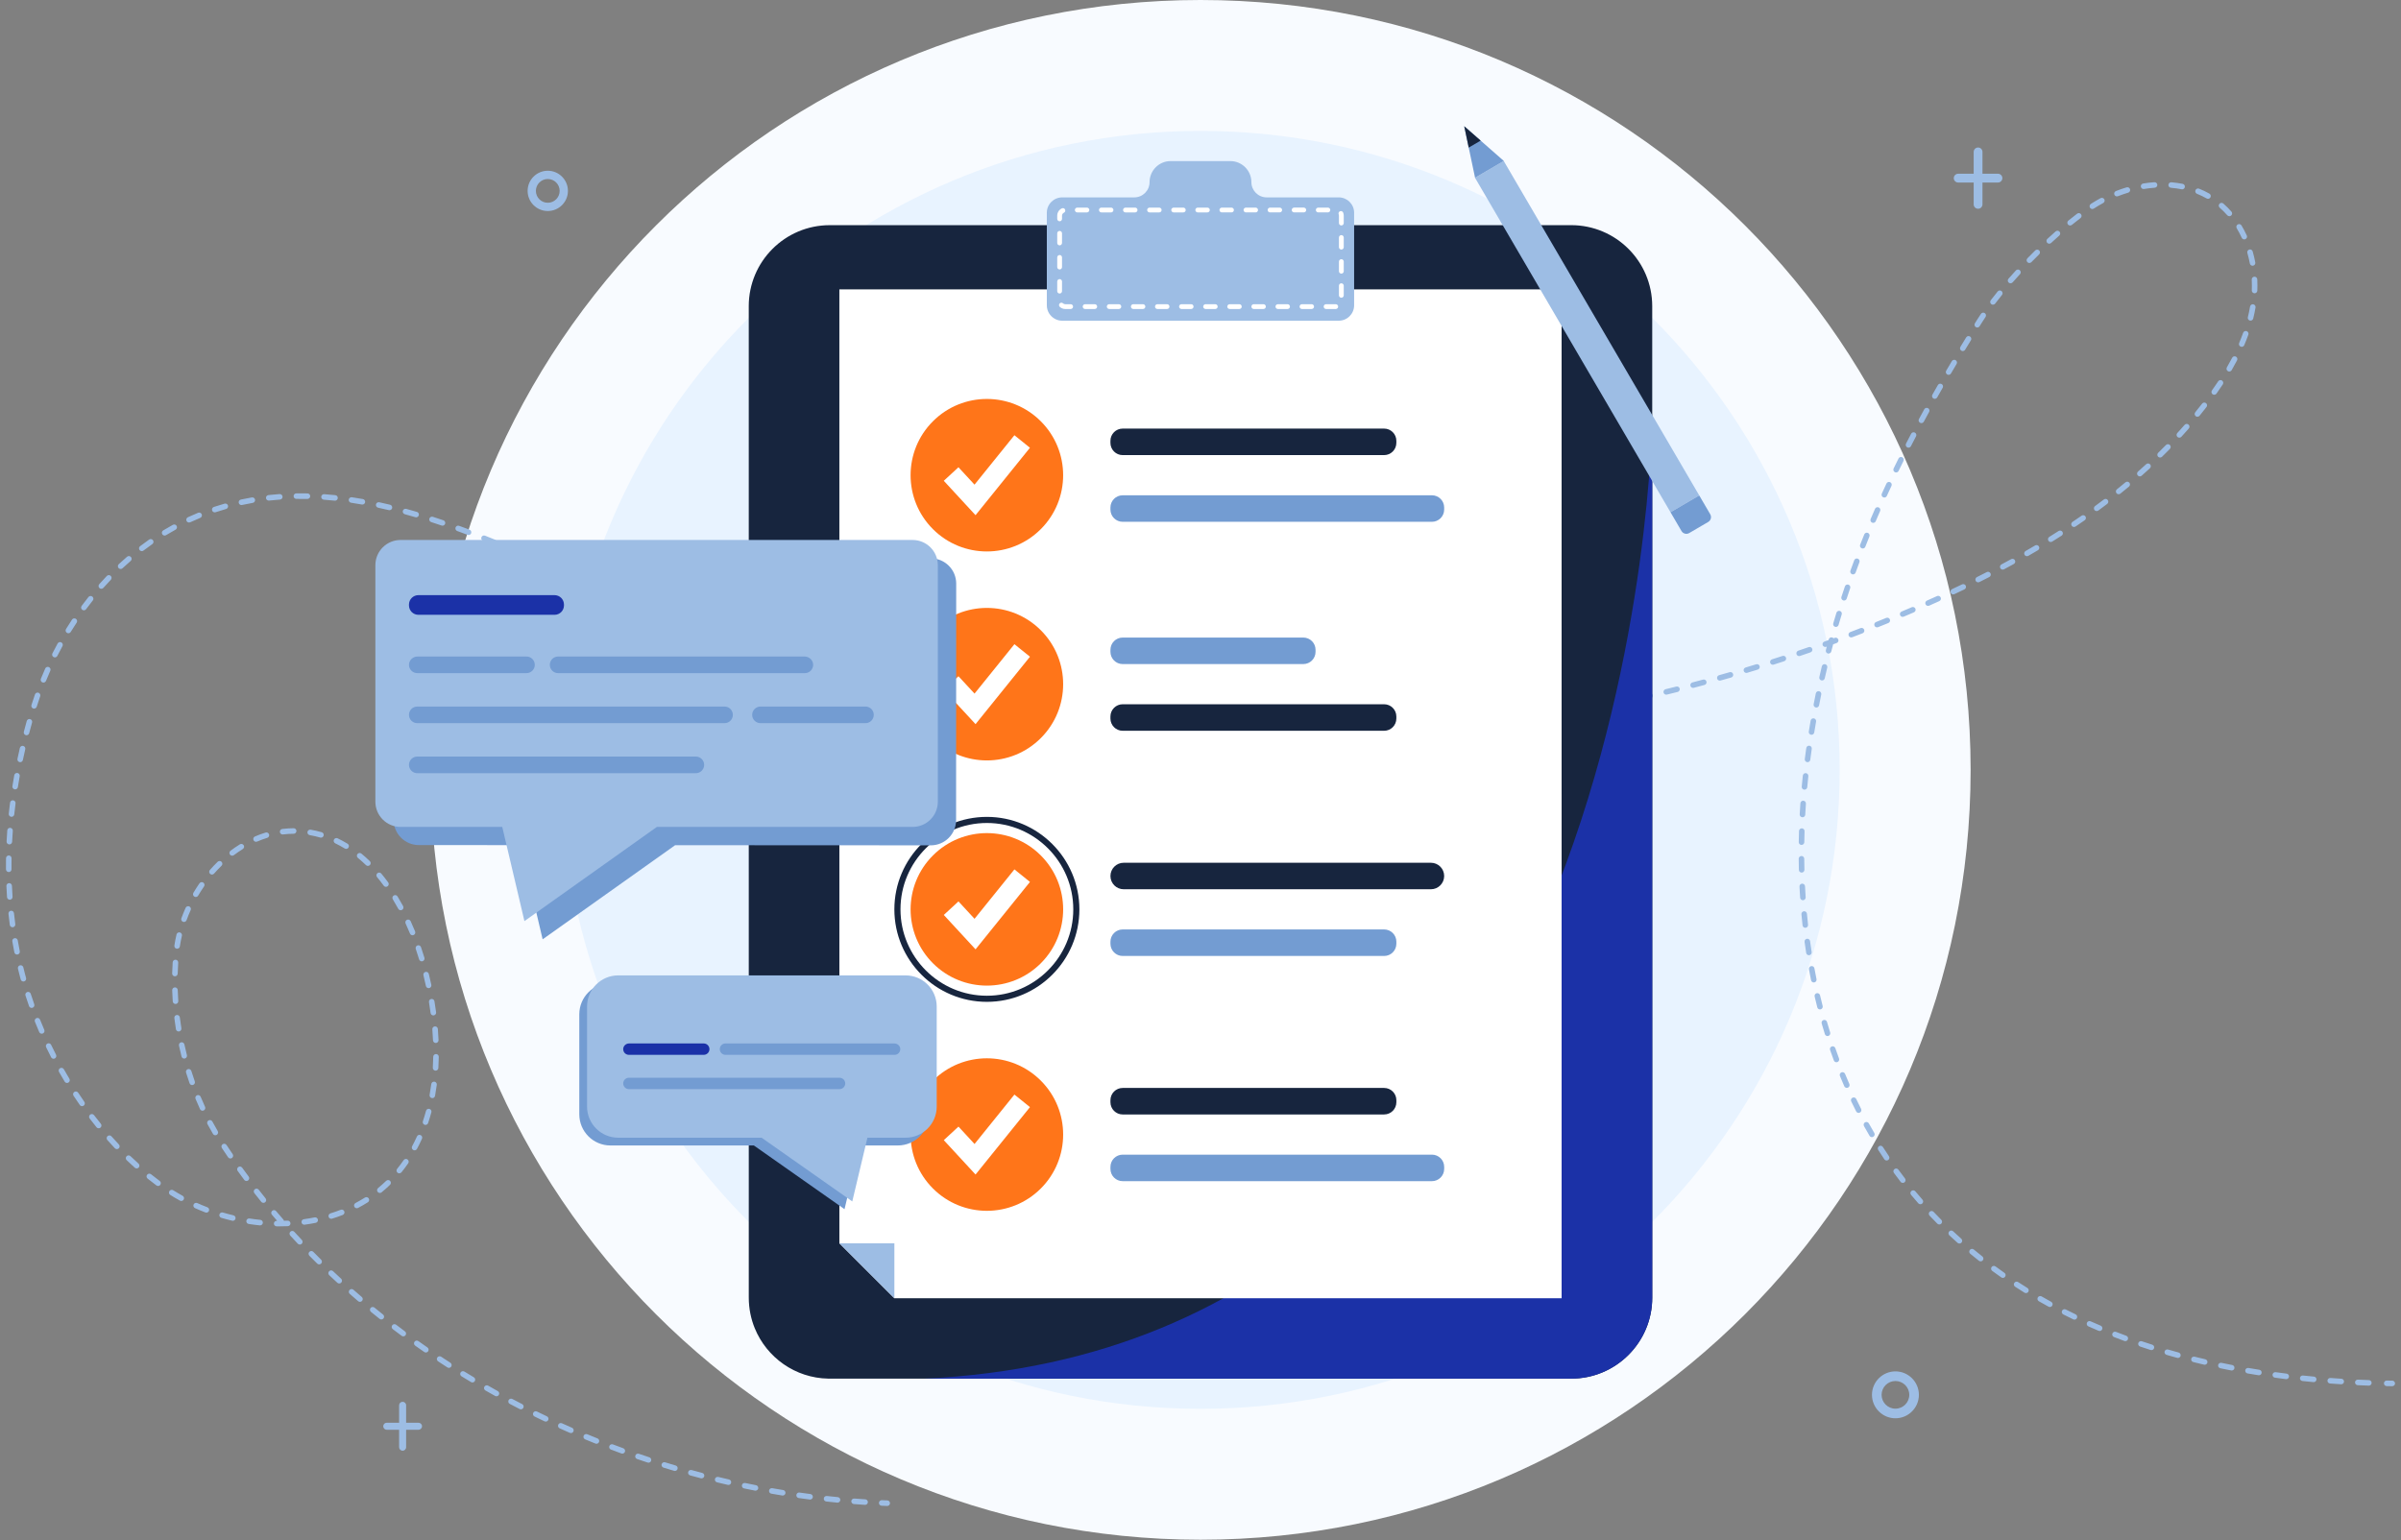 <svg width="201" height="129" viewBox="0 0 201 129" fill="none" xmlns="http://www.w3.org/2000/svg">
<rect x="0" y="0" width="201" height="129" fill="#808080" stroke="none"/>
<g clip-path="url(#clip0_561_327)">
<path d="M100.5 128.939C136.106 128.939 164.97 100.075 164.97 64.47C164.97 28.864 136.106 -0 100.5 -0C64.894 -0 36.03 28.864 36.03 64.47C36.03 100.075 64.894 128.939 100.5 128.939Z" fill="#F8FBFF"/>
<path d="M100.5 117.977C130.051 117.977 154.008 94.021 154.008 64.47C154.008 34.918 130.051 10.962 100.5 10.962C70.949 10.962 46.992 34.918 46.992 64.47C46.992 94.021 70.949 117.977 100.5 117.977Z" fill="#E8F3FF"/>
<path d="M74.275 126.11C74.272 126.11 74.269 126.11 74.266 126.11C74.111 126.104 73.956 126.098 73.801 126.092C73.673 126.086 73.574 125.978 73.58 125.85C73.585 125.722 73.694 125.621 73.821 125.628C73.976 125.635 74.129 125.641 74.283 125.646C74.411 125.651 74.511 125.758 74.507 125.886C74.502 126.012 74.399 126.11 74.275 126.11H74.275Z" fill="#9DBDE4"/>
<path d="M72.423 126.018C72.418 126.018 72.413 126.018 72.408 126.017C72.102 125.998 71.79 125.976 71.481 125.952C71.354 125.943 71.258 125.831 71.268 125.704C71.277 125.576 71.389 125.48 71.516 125.49C71.823 125.513 72.132 125.535 72.437 125.554C72.565 125.562 72.662 125.672 72.654 125.8C72.646 125.924 72.544 126.018 72.423 126.018ZM70.116 125.834C70.108 125.834 70.1 125.834 70.093 125.833C69.786 125.803 69.476 125.771 69.169 125.738C69.041 125.724 68.95 125.609 68.964 125.482C68.978 125.354 69.092 125.263 69.22 125.276C69.524 125.31 69.833 125.342 70.137 125.371C70.265 125.384 70.358 125.497 70.346 125.624C70.334 125.744 70.233 125.834 70.115 125.834L70.116 125.834ZM67.816 125.574C67.806 125.574 67.796 125.573 67.785 125.572C67.48 125.532 67.17 125.49 66.865 125.447C66.738 125.428 66.65 125.311 66.668 125.184C66.686 125.058 66.804 124.969 66.93 124.988C67.233 125.031 67.541 125.073 67.845 125.112C67.972 125.128 68.062 125.245 68.045 125.372C68.03 125.489 67.93 125.574 67.816 125.574V125.574ZM65.525 125.239C65.513 125.239 65.5 125.238 65.488 125.236C65.184 125.187 64.875 125.134 64.572 125.081C64.445 125.059 64.361 124.939 64.383 124.812C64.405 124.686 64.526 124.602 64.652 124.624C64.953 124.677 65.26 124.729 65.562 124.778C65.689 124.798 65.774 124.917 65.753 125.044C65.735 125.158 65.636 125.239 65.525 125.239L65.525 125.239ZM63.246 124.831C63.231 124.831 63.216 124.83 63.201 124.827C62.9 124.768 62.593 124.706 62.29 124.643C62.165 124.616 62.084 124.494 62.111 124.368C62.137 124.243 62.26 124.163 62.385 124.189C62.686 124.252 62.991 124.313 63.29 124.372C63.416 124.396 63.497 124.518 63.473 124.644C63.451 124.754 63.354 124.831 63.245 124.831H63.246ZM60.98 124.351C60.963 124.351 60.945 124.349 60.928 124.345C60.628 124.276 60.323 124.205 60.024 124.132C59.899 124.102 59.823 123.977 59.852 123.852C59.883 123.728 60.008 123.652 60.133 123.681C60.43 123.753 60.733 123.824 61.032 123.893C61.157 123.921 61.235 124.046 61.206 124.171C61.182 124.278 61.086 124.351 60.98 124.351H60.98ZM58.73 123.8C58.711 123.8 58.691 123.797 58.672 123.792C58.372 123.714 58.07 123.633 57.774 123.552C57.65 123.518 57.578 123.39 57.612 123.266C57.645 123.143 57.773 123.07 57.897 123.104C58.191 123.185 58.492 123.266 58.789 123.344C58.913 123.376 58.987 123.503 58.955 123.627C58.928 123.731 58.833 123.8 58.73 123.8ZM56.499 123.179C56.477 123.179 56.455 123.176 56.433 123.169C56.137 123.081 55.838 122.991 55.543 122.9C55.421 122.862 55.352 122.732 55.39 122.61C55.428 122.488 55.558 122.419 55.68 122.456C55.973 122.547 56.27 122.637 56.565 122.724C56.687 122.76 56.757 122.889 56.721 123.012C56.692 123.112 56.599 123.178 56.499 123.178L56.499 123.179ZM54.287 122.488C54.263 122.488 54.239 122.484 54.215 122.476C53.923 122.38 53.626 122.28 53.333 122.18C53.212 122.138 53.148 122.006 53.189 121.885C53.231 121.764 53.363 121.7 53.484 121.741C53.775 121.841 54.07 121.94 54.36 122.036C54.482 122.076 54.548 122.207 54.508 122.329C54.476 122.427 54.385 122.488 54.287 122.488V122.488ZM52.098 121.728C52.072 121.728 52.044 121.724 52.018 121.714C51.728 121.608 51.435 121.5 51.146 121.39C51.026 121.345 50.966 121.211 51.012 121.091C51.057 120.971 51.191 120.911 51.311 120.956C51.597 121.065 51.889 121.173 52.177 121.278C52.297 121.322 52.359 121.455 52.316 121.576C52.281 121.67 52.193 121.728 52.098 121.728V121.728ZM49.932 120.901C49.904 120.901 49.875 120.896 49.846 120.885C49.56 120.77 49.27 120.652 48.985 120.534C48.867 120.485 48.81 120.349 48.86 120.231C48.908 120.113 49.044 120.057 49.163 120.106C49.446 120.223 49.734 120.34 50.019 120.454C50.138 120.502 50.196 120.637 50.148 120.756C50.112 120.846 50.025 120.901 49.932 120.901ZM47.794 120.007C47.763 120.007 47.731 120.001 47.701 119.988C47.418 119.864 47.132 119.737 46.851 119.61C46.734 119.557 46.682 119.42 46.735 119.303C46.788 119.186 46.925 119.135 47.041 119.187C47.321 119.313 47.605 119.44 47.886 119.562C48.004 119.613 48.057 119.75 48.006 119.868C47.968 119.955 47.883 120.007 47.793 120.007L47.794 120.007ZM45.684 119.046C45.651 119.046 45.617 119.039 45.585 119.024C45.306 118.891 45.024 118.755 44.747 118.619C44.632 118.563 44.584 118.424 44.641 118.309C44.697 118.194 44.836 118.146 44.951 118.203C45.226 118.338 45.506 118.473 45.784 118.604C45.899 118.66 45.949 118.798 45.894 118.913C45.854 118.997 45.771 119.046 45.684 119.046ZM43.605 118.019C43.569 118.019 43.533 118.01 43.499 117.993C43.223 117.851 42.946 117.706 42.674 117.562C42.561 117.502 42.518 117.362 42.578 117.248C42.638 117.135 42.778 117.092 42.892 117.152C43.161 117.295 43.437 117.439 43.711 117.58C43.825 117.639 43.87 117.778 43.812 117.892C43.77 117.972 43.689 118.018 43.605 118.018V118.019ZM41.56 116.926C41.521 116.926 41.483 116.917 41.447 116.897C41.178 116.748 40.905 116.594 40.636 116.44C40.525 116.376 40.486 116.235 40.55 116.124C40.613 116.012 40.755 115.974 40.866 116.037C41.133 116.19 41.404 116.343 41.672 116.491C41.784 116.553 41.825 116.695 41.762 116.807C41.72 116.883 41.641 116.926 41.559 116.926H41.56ZM198.31 116.035C198.307 116.035 198.304 116.035 198.301 116.035C197.992 116.024 197.68 116.011 197.373 115.997C197.245 115.991 197.147 115.882 197.152 115.754C197.158 115.626 197.268 115.528 197.395 115.533C197.699 115.548 198.01 115.56 198.317 115.571C198.445 115.576 198.545 115.683 198.541 115.811C198.536 115.936 198.434 116.035 198.309 116.035H198.31ZM195.998 115.92C195.993 115.92 195.988 115.92 195.983 115.92C195.676 115.9 195.364 115.879 195.058 115.856C194.93 115.846 194.834 115.735 194.844 115.607C194.854 115.48 194.966 115.384 195.093 115.393C195.398 115.416 195.707 115.438 196.013 115.457C196.141 115.465 196.238 115.575 196.23 115.703C196.222 115.826 196.12 115.92 195.999 115.92H195.998ZM39.55 115.768C39.509 115.768 39.468 115.757 39.431 115.735C39.164 115.575 38.896 115.413 38.635 115.252C38.526 115.185 38.492 115.042 38.559 114.933C38.626 114.824 38.769 114.79 38.878 114.857C39.137 115.016 39.403 115.178 39.669 115.336C39.779 115.402 39.815 115.544 39.749 115.655C39.705 115.728 39.629 115.768 39.55 115.768V115.768ZM193.692 115.74C193.685 115.74 193.677 115.74 193.67 115.74C193.363 115.711 193.052 115.68 192.747 115.648C192.62 115.635 192.528 115.52 192.541 115.393C192.554 115.265 192.669 115.174 192.796 115.187C193.1 115.219 193.408 115.249 193.713 115.278C193.841 115.29 193.935 115.403 193.923 115.53C193.912 115.651 193.81 115.741 193.692 115.741V115.74ZM191.393 115.491C191.384 115.491 191.374 115.49 191.364 115.489C191.056 115.451 190.747 115.41 190.445 115.368C190.318 115.351 190.229 115.234 190.247 115.107C190.264 114.98 190.381 114.892 190.508 114.909C190.808 114.95 191.116 114.991 191.422 115.029C191.549 115.045 191.639 115.16 191.623 115.288C191.608 115.405 191.508 115.491 191.393 115.491ZM189.104 115.168C189.092 115.168 189.079 115.167 189.067 115.164C188.76 115.116 188.452 115.065 188.152 115.013C188.026 114.992 187.941 114.872 187.963 114.745C187.984 114.619 188.104 114.535 188.231 114.556C188.529 114.608 188.835 114.658 189.14 114.706C189.266 114.726 189.352 114.845 189.332 114.972C189.314 115.086 189.216 115.167 189.104 115.167V115.168ZM186.827 114.767C186.812 114.767 186.797 114.766 186.782 114.763C186.48 114.704 186.174 114.642 185.873 114.58C185.748 114.553 185.667 114.43 185.693 114.305C185.72 114.18 185.842 114.099 185.968 114.125C186.267 114.188 186.57 114.249 186.871 114.308C186.996 114.332 187.079 114.454 187.054 114.58C187.033 114.69 186.936 114.768 186.827 114.768V114.767ZM37.579 114.546C37.536 114.546 37.492 114.534 37.453 114.509C37.193 114.342 36.931 114.171 36.674 114C36.567 113.929 36.538 113.785 36.608 113.679C36.679 113.572 36.823 113.543 36.93 113.613C37.186 113.783 37.446 113.952 37.705 114.119C37.812 114.188 37.844 114.332 37.774 114.439C37.73 114.508 37.655 114.546 37.579 114.546H37.579ZM184.565 114.285C184.548 114.285 184.53 114.283 184.512 114.279C184.212 114.209 183.908 114.136 183.61 114.061C183.486 114.03 183.41 113.904 183.441 113.78C183.472 113.656 183.598 113.58 183.723 113.612C184.018 113.685 184.32 113.758 184.618 113.827C184.743 113.856 184.82 113.981 184.791 114.106C184.766 114.213 184.671 114.285 184.565 114.285V114.285ZM182.324 113.718C182.304 113.718 182.284 113.715 182.263 113.709C181.964 113.627 181.663 113.542 181.37 113.456C181.247 113.42 181.177 113.292 181.212 113.169C181.248 113.046 181.377 112.976 181.5 113.011C181.791 113.096 182.089 113.18 182.386 113.262C182.509 113.296 182.582 113.424 182.548 113.547C182.52 113.65 182.426 113.717 182.324 113.717V113.718ZM35.649 113.259C35.604 113.259 35.557 113.246 35.517 113.218C35.264 113.043 35.007 112.863 34.755 112.684C34.65 112.609 34.626 112.464 34.7 112.36C34.774 112.256 34.919 112.231 35.024 112.305C35.274 112.484 35.529 112.662 35.781 112.836C35.886 112.909 35.913 113.053 35.84 113.159C35.795 113.224 35.723 113.259 35.649 113.259V113.259ZM180.108 113.06C180.084 113.06 180.061 113.057 180.037 113.049C179.744 112.956 179.447 112.858 179.156 112.759C179.034 112.718 178.969 112.586 179.01 112.465C179.051 112.344 179.183 112.279 179.304 112.32C179.593 112.417 179.888 112.514 180.179 112.607C180.301 112.646 180.368 112.776 180.329 112.899C180.297 112.997 180.206 113.06 180.108 113.06V113.06ZM177.921 112.309C177.895 112.309 177.868 112.304 177.841 112.295C177.55 112.188 177.258 112.077 176.972 111.965C176.853 111.919 176.794 111.784 176.84 111.665C176.887 111.545 177.021 111.486 177.141 111.533C177.424 111.643 177.714 111.753 178.002 111.859C178.122 111.904 178.184 112.037 178.139 112.157C178.104 112.251 178.016 112.308 177.921 112.308V112.309ZM33.763 111.908C33.715 111.908 33.666 111.894 33.624 111.863C33.376 111.678 33.125 111.49 32.88 111.303C32.779 111.225 32.759 111.08 32.837 110.977C32.915 110.876 33.06 110.856 33.162 110.934C33.405 111.12 33.654 111.307 33.901 111.49C34.004 111.566 34.026 111.712 33.949 111.814C33.904 111.876 33.834 111.908 33.763 111.908V111.908ZM175.77 111.459C175.74 111.459 175.709 111.453 175.68 111.441C175.396 111.32 175.108 111.196 174.828 111.071C174.711 111.019 174.658 110.882 174.71 110.765C174.762 110.648 174.899 110.595 175.016 110.648C175.295 110.772 175.579 110.895 175.861 111.014C175.979 111.064 176.034 111.2 175.984 111.318C175.947 111.406 175.861 111.46 175.771 111.46L175.77 111.459ZM173.662 110.507C173.628 110.507 173.594 110.5 173.562 110.484C173.283 110.35 173.003 110.211 172.728 110.072C172.614 110.014 172.568 109.875 172.626 109.76C172.684 109.646 172.823 109.6 172.938 109.658C173.209 109.796 173.487 109.933 173.763 110.066C173.879 110.122 173.927 110.26 173.872 110.376C173.832 110.459 173.749 110.508 173.662 110.508V110.507ZM31.924 110.495C31.873 110.495 31.822 110.478 31.779 110.444C31.537 110.251 31.293 110.055 31.055 109.859C30.956 109.778 30.941 109.632 31.022 109.532C31.104 109.433 31.25 109.419 31.349 109.5C31.585 109.694 31.828 109.89 32.068 110.081C32.168 110.161 32.185 110.307 32.105 110.407C32.059 110.464 31.992 110.494 31.923 110.494L31.924 110.495ZM171.604 109.45C171.566 109.45 171.528 109.441 171.493 109.422C171.221 109.273 170.948 109.12 170.681 108.967C170.57 108.903 170.532 108.761 170.596 108.65C170.66 108.539 170.802 108.5 170.913 108.564C171.176 108.716 171.447 108.868 171.716 109.015C171.828 109.076 171.87 109.217 171.808 109.329C171.766 109.406 171.686 109.45 171.604 109.45H171.604ZM30.135 109.019C30.081 109.019 30.028 109 29.984 108.963C29.75 108.763 29.513 108.558 29.28 108.353C29.184 108.268 29.175 108.122 29.26 108.025C29.344 107.929 29.491 107.92 29.587 108.004C29.818 108.208 30.053 108.411 30.286 108.61C30.383 108.693 30.395 108.84 30.312 108.937C30.266 108.991 30.201 109.019 30.135 109.019H30.135ZM169.603 108.285C169.561 108.285 169.519 108.274 169.481 108.251C169.217 108.087 168.952 107.919 168.695 107.752C168.588 107.682 168.557 107.538 168.627 107.431C168.697 107.323 168.841 107.293 168.948 107.363C169.203 107.528 169.464 107.694 169.726 107.856C169.835 107.924 169.868 108.067 169.801 108.176C169.757 108.247 169.681 108.286 169.604 108.286L169.603 108.285ZM28.398 107.481C28.342 107.481 28.286 107.461 28.241 107.42C28.014 107.211 27.785 106.997 27.56 106.785C27.467 106.697 27.463 106.55 27.551 106.457C27.639 106.364 27.785 106.36 27.879 106.448C28.102 106.658 28.329 106.87 28.555 107.078C28.649 107.164 28.656 107.311 28.569 107.406C28.523 107.456 28.46 107.481 28.398 107.481H28.398ZM167.669 107.012C167.623 107.012 167.576 106.998 167.536 106.97C167.282 106.792 167.028 106.609 166.778 106.426C166.675 106.35 166.653 106.205 166.728 106.102C166.804 105.999 166.949 105.976 167.053 106.052C167.299 106.233 167.551 106.414 167.802 106.589C167.907 106.663 167.932 106.808 167.859 106.912C167.813 106.977 167.742 107.012 167.668 107.012H167.669ZM26.719 105.882C26.66 105.882 26.601 105.86 26.556 105.815C26.336 105.599 26.115 105.377 25.898 105.156C25.808 105.064 25.809 104.918 25.901 104.828C25.992 104.738 26.139 104.74 26.229 104.831C26.444 105.05 26.664 105.27 26.881 105.485C26.973 105.575 26.973 105.722 26.884 105.813C26.838 105.859 26.778 105.882 26.719 105.882ZM165.809 105.628C165.759 105.628 165.708 105.612 165.666 105.579C165.422 105.386 165.178 105.188 164.94 104.992C164.842 104.91 164.828 104.764 164.91 104.665C164.992 104.566 165.138 104.552 165.236 104.634C165.472 104.829 165.713 105.024 165.953 105.215C166.054 105.294 166.071 105.44 165.992 105.54C165.946 105.598 165.878 105.628 165.809 105.628ZM25.099 104.223C25.037 104.223 24.976 104.198 24.93 104.15C24.719 103.925 24.506 103.696 24.297 103.467C24.211 103.372 24.217 103.226 24.312 103.14C24.406 103.053 24.553 103.06 24.639 103.154C24.846 103.381 25.058 103.609 25.268 103.832C25.355 103.925 25.351 104.072 25.258 104.16C25.213 104.202 25.156 104.223 25.099 104.223V104.223ZM164.033 104.137C163.978 104.137 163.923 104.117 163.879 104.078C163.648 103.872 163.416 103.66 163.189 103.448C163.096 103.36 163.091 103.214 163.179 103.12C163.266 103.026 163.413 103.022 163.507 103.109C163.73 103.319 163.96 103.528 164.188 103.732C164.284 103.817 164.292 103.964 164.207 104.06C164.161 104.111 164.097 104.137 164.033 104.137V104.137ZM23.402 102.697C23.32 102.697 23.239 102.696 23.157 102.695C23.029 102.693 22.927 102.588 22.929 102.46C22.931 102.332 23.034 102.231 23.161 102.231C23.162 102.231 23.163 102.231 23.165 102.231C23.176 102.231 23.188 102.231 23.199 102.232C23.052 102.061 22.905 101.889 22.761 101.719C22.678 101.621 22.69 101.475 22.788 101.392C22.885 101.309 23.032 101.322 23.114 101.419C23.312 101.652 23.514 101.888 23.716 102.12C23.744 102.152 23.761 102.189 23.769 102.228C23.872 102.226 23.975 102.223 24.076 102.218C24.204 102.213 24.312 102.312 24.318 102.44C24.324 102.568 24.224 102.676 24.096 102.682C23.867 102.692 23.633 102.697 23.401 102.697H23.402ZM21.773 102.616C21.765 102.616 21.757 102.616 21.75 102.614C21.441 102.584 21.127 102.544 20.818 102.496C20.691 102.476 20.605 102.357 20.624 102.231C20.644 102.104 20.762 102.017 20.889 102.037C21.19 102.084 21.495 102.122 21.796 102.152C21.924 102.165 22.017 102.278 22.004 102.406C21.992 102.525 21.891 102.615 21.773 102.615L21.773 102.616ZM25.472 102.559C25.357 102.559 25.258 102.475 25.242 102.358C25.224 102.231 25.313 102.114 25.441 102.097C25.743 102.056 26.045 102.005 26.34 101.946C26.465 101.921 26.588 102.002 26.613 102.128C26.638 102.253 26.557 102.376 26.432 102.401C26.128 102.462 25.815 102.515 25.503 102.557C25.492 102.558 25.482 102.559 25.472 102.559ZM162.348 102.54C162.289 102.54 162.229 102.518 162.184 102.472C161.966 102.252 161.747 102.026 161.533 101.8C161.445 101.708 161.449 101.56 161.542 101.472C161.635 101.384 161.782 101.388 161.87 101.481C162.081 101.704 162.297 101.928 162.513 102.145C162.603 102.236 162.603 102.383 162.512 102.473C162.467 102.518 162.408 102.54 162.348 102.54ZM19.489 102.231C19.472 102.231 19.453 102.228 19.436 102.224C19.133 102.152 18.827 102.071 18.528 101.983C18.405 101.946 18.335 101.817 18.371 101.695C18.408 101.572 18.537 101.502 18.659 101.538C18.951 101.624 19.248 101.703 19.543 101.773C19.668 101.803 19.745 101.928 19.715 102.053C19.69 102.16 19.595 102.231 19.49 102.231L19.489 102.231ZM27.732 102.063C27.633 102.063 27.541 101.999 27.511 101.9C27.473 101.777 27.541 101.647 27.664 101.609C27.954 101.519 28.243 101.418 28.523 101.309C28.642 101.262 28.776 101.321 28.823 101.44C28.87 101.56 28.811 101.694 28.692 101.741C28.402 101.854 28.102 101.959 27.801 102.052C27.779 102.059 27.755 102.063 27.733 102.063H27.732ZM17.276 101.546C17.249 101.546 17.221 101.541 17.193 101.531C16.902 101.419 16.61 101.297 16.325 101.17C16.209 101.118 16.156 100.981 16.209 100.864C16.261 100.747 16.398 100.695 16.515 100.747C16.792 100.871 17.076 100.989 17.36 101.098C17.48 101.144 17.539 101.278 17.493 101.397C17.458 101.49 17.37 101.546 17.277 101.546H17.276ZM29.871 101.179C29.788 101.179 29.708 101.134 29.666 101.056C29.606 100.942 29.649 100.802 29.763 100.742C30.031 100.6 30.295 100.447 30.549 100.287C30.657 100.218 30.8 100.25 30.869 100.358C30.937 100.466 30.905 100.61 30.797 100.678C30.533 100.845 30.258 101.005 29.979 101.152C29.945 101.17 29.908 101.179 29.871 101.179ZM160.765 100.846C160.7 100.846 160.636 100.819 160.591 100.767C160.387 100.535 160.184 100.296 159.985 100.059C159.903 99.961 159.916 99.814 160.015 99.732C160.114 99.65 160.26 99.663 160.342 99.762C160.537 99.997 160.739 100.232 160.94 100.461C161.024 100.557 161.015 100.704 160.918 100.788C160.874 100.827 160.82 100.846 160.765 100.846H160.765ZM22.052 100.729C21.985 100.729 21.917 100.7 21.872 100.643C21.677 100.403 21.483 100.157 21.293 99.914C21.214 99.813 21.232 99.668 21.333 99.588C21.434 99.509 21.58 99.528 21.659 99.628C21.847 99.869 22.041 100.113 22.233 100.352C22.313 100.451 22.298 100.597 22.198 100.678C22.155 100.712 22.104 100.729 22.053 100.729H22.052ZM15.175 100.571C15.137 100.571 15.099 100.562 15.064 100.542C14.789 100.391 14.516 100.23 14.253 100.065C14.145 99.997 14.112 99.854 14.18 99.746C14.248 99.637 14.391 99.604 14.499 99.672C14.755 99.833 15.02 99.988 15.287 100.136C15.399 100.197 15.44 100.338 15.378 100.451C15.336 100.528 15.257 100.571 15.175 100.571L15.175 100.571ZM31.799 99.9C31.732 99.9 31.666 99.871 31.62 99.816C31.538 99.716 31.552 99.57 31.652 99.489C31.885 99.297 32.112 99.094 32.329 98.884C32.421 98.795 32.568 98.797 32.657 98.889C32.746 98.981 32.744 99.127 32.652 99.217C32.427 99.436 32.189 99.647 31.946 99.847C31.903 99.883 31.851 99.9 31.799 99.9ZM13.232 99.314C13.184 99.314 13.136 99.299 13.094 99.268C12.847 99.085 12.598 98.892 12.355 98.696C12.255 98.616 12.239 98.47 12.319 98.37C12.4 98.27 12.545 98.255 12.645 98.335C12.884 98.527 13.128 98.716 13.371 98.895C13.473 98.972 13.495 99.117 13.419 99.22C13.373 99.281 13.303 99.314 13.232 99.314L13.232 99.314ZM159.294 99.058C159.224 99.058 159.156 99.027 159.11 98.968C158.921 98.723 158.732 98.472 158.55 98.222C158.474 98.119 158.497 97.974 158.6 97.898C158.704 97.823 158.848 97.845 158.924 97.948C159.104 98.195 159.29 98.443 159.477 98.685C159.555 98.786 159.536 98.932 159.435 99.01C159.392 99.043 159.343 99.058 159.293 99.058H159.294ZM20.632 98.898C20.561 98.898 20.491 98.865 20.446 98.804C20.261 98.556 20.076 98.304 19.896 98.054C19.822 97.95 19.845 97.805 19.949 97.73C20.053 97.655 20.198 97.679 20.273 97.783C20.452 98.031 20.636 98.281 20.819 98.528C20.895 98.63 20.874 98.775 20.771 98.852C20.729 98.883 20.681 98.898 20.633 98.898H20.632ZM33.427 98.256C33.376 98.256 33.324 98.24 33.281 98.205C33.182 98.124 33.167 97.978 33.247 97.879C33.437 97.645 33.62 97.4 33.791 97.151C33.864 97.046 34.008 97.019 34.114 97.092C34.219 97.165 34.246 97.31 34.173 97.415C33.994 97.674 33.804 97.928 33.608 98.171C33.562 98.227 33.495 98.256 33.427 98.256ZM11.441 97.847C11.386 97.847 11.33 97.828 11.286 97.788C11.057 97.582 10.827 97.368 10.602 97.152C10.51 97.064 10.507 96.917 10.596 96.824C10.684 96.732 10.831 96.729 10.924 96.818C11.145 97.03 11.371 97.24 11.596 97.443C11.692 97.528 11.699 97.675 11.614 97.77C11.568 97.821 11.505 97.847 11.441 97.847ZM157.939 97.181C157.864 97.181 157.792 97.145 157.747 97.079C157.574 96.823 157.402 96.561 157.236 96.301C157.167 96.193 157.199 96.049 157.307 95.98C157.415 95.912 157.558 95.943 157.627 96.051C157.792 96.308 157.961 96.567 158.132 96.82C158.203 96.926 158.175 97.07 158.069 97.142C158.029 97.168 157.984 97.181 157.94 97.181L157.939 97.181ZM19.286 97.012C19.212 97.012 19.14 96.976 19.095 96.911C18.92 96.656 18.745 96.395 18.576 96.139C18.505 96.032 18.534 95.888 18.641 95.817C18.748 95.747 18.892 95.776 18.963 95.883C19.131 96.138 19.305 96.395 19.478 96.649C19.55 96.755 19.523 96.9 19.417 96.972C19.377 96.999 19.332 97.012 19.287 97.012H19.286ZM34.705 96.329C34.669 96.329 34.631 96.32 34.596 96.301C34.483 96.241 34.441 96.1 34.501 95.987C34.643 95.723 34.778 95.448 34.903 95.17C34.956 95.053 35.093 95.001 35.21 95.054C35.327 95.106 35.379 95.243 35.326 95.36C35.197 95.648 35.057 95.933 34.91 96.207C34.868 96.285 34.788 96.329 34.706 96.329H34.705ZM9.784 96.229C9.723 96.229 9.661 96.204 9.616 96.156C9.404 95.932 9.192 95.7 8.986 95.467C8.901 95.371 8.91 95.224 9.006 95.139C9.102 95.055 9.248 95.064 9.333 95.159C9.536 95.389 9.745 95.617 9.953 95.838C10.041 95.931 10.037 96.078 9.944 96.166C9.899 96.208 9.841 96.229 9.784 96.229ZM156.706 95.224C156.627 95.224 156.549 95.183 156.506 95.109C156.349 94.843 156.194 94.571 156.044 94.301C155.982 94.189 156.023 94.047 156.135 93.985C156.247 93.923 156.388 93.963 156.45 94.076C156.598 94.342 156.752 94.611 156.907 94.874C156.972 94.984 156.935 95.127 156.824 95.192C156.787 95.213 156.747 95.224 156.707 95.224L156.706 95.224ZM18.028 95.067C17.948 95.067 17.871 95.026 17.828 94.952C17.671 94.686 17.517 94.412 17.369 94.136C17.308 94.023 17.351 93.883 17.464 93.822C17.577 93.762 17.717 93.804 17.778 93.917C17.922 94.188 18.073 94.456 18.227 94.717C18.292 94.828 18.255 94.97 18.145 95.035C18.108 95.057 18.067 95.067 18.027 95.067L18.028 95.067ZM8.261 94.484C8.193 94.484 8.126 94.455 8.08 94.398C7.886 94.158 7.692 93.911 7.504 93.663C7.427 93.562 7.447 93.416 7.548 93.339C7.65 93.261 7.796 93.281 7.873 93.383C8.059 93.626 8.25 93.87 8.441 94.106C8.522 94.206 8.507 94.352 8.407 94.432C8.364 94.467 8.312 94.484 8.261 94.484ZM35.62 94.203C35.596 94.203 35.571 94.199 35.546 94.191C35.425 94.15 35.36 94.018 35.4 93.897C35.495 93.613 35.584 93.319 35.664 93.023C35.697 92.899 35.825 92.826 35.949 92.859C36.072 92.892 36.145 93.019 36.112 93.144C36.03 93.448 35.938 93.751 35.84 94.044C35.808 94.141 35.717 94.203 35.62 94.203ZM155.595 93.194C155.51 93.194 155.429 93.147 155.388 93.067C155.248 92.793 155.109 92.512 154.975 92.232C154.92 92.116 154.968 91.978 155.084 91.923C155.2 91.868 155.338 91.916 155.393 92.031C155.526 92.308 155.663 92.585 155.801 92.856C155.859 92.971 155.814 93.11 155.7 93.168C155.666 93.186 155.63 93.194 155.595 93.194ZM16.956 93.014C16.868 93.014 16.784 92.963 16.745 92.879C16.616 92.597 16.489 92.309 16.37 92.021C16.321 91.903 16.377 91.767 16.496 91.718C16.614 91.669 16.75 91.725 16.799 91.844C16.916 92.126 17.04 92.409 17.166 92.685C17.22 92.801 17.169 92.939 17.052 92.992C17.021 93.007 16.988 93.014 16.956 93.014ZM6.87 92.631C6.797 92.631 6.725 92.596 6.68 92.532C6.503 92.278 6.327 92.018 6.156 91.759C6.086 91.652 6.116 91.508 6.223 91.438C6.33 91.368 6.474 91.397 6.544 91.504C6.712 91.76 6.886 92.017 7.06 92.267C7.134 92.371 7.108 92.516 7.003 92.59C6.962 92.618 6.916 92.632 6.87 92.632V92.631ZM36.193 91.959C36.179 91.959 36.165 91.957 36.151 91.955C36.025 91.932 35.941 91.811 35.964 91.685C36.018 91.39 36.065 91.085 36.105 90.78C36.121 90.653 36.237 90.564 36.364 90.58C36.492 90.597 36.581 90.713 36.565 90.84C36.524 91.153 36.475 91.465 36.42 91.768C36.4 91.88 36.302 91.959 36.192 91.959L36.193 91.959ZM154.605 91.1C154.516 91.1 154.431 91.048 154.393 90.961C154.269 90.678 154.147 90.39 154.029 90.103C153.981 89.985 154.037 89.849 154.156 89.801C154.275 89.752 154.41 89.809 154.459 89.927C154.575 90.21 154.696 90.496 154.818 90.775C154.869 90.893 154.816 91.03 154.698 91.081C154.668 91.094 154.636 91.1 154.605 91.1ZM16.088 90.866C15.992 90.866 15.903 90.806 15.869 90.71C15.766 90.418 15.668 90.119 15.576 89.822C15.538 89.7 15.606 89.569 15.729 89.531C15.851 89.493 15.981 89.562 16.019 89.684C16.109 89.976 16.206 90.269 16.307 90.557C16.349 90.678 16.285 90.81 16.165 90.852C16.139 90.861 16.113 90.866 16.088 90.866H16.088ZM5.611 90.686C5.532 90.686 5.455 90.646 5.412 90.574C5.252 90.308 5.094 90.037 4.942 89.767C4.879 89.656 4.918 89.514 5.03 89.451C5.141 89.388 5.283 89.427 5.346 89.539C5.496 89.805 5.652 90.073 5.809 90.335C5.875 90.445 5.84 90.588 5.73 90.653C5.692 90.676 5.651 90.687 5.611 90.687V90.686ZM36.465 89.658C36.461 89.658 36.456 89.658 36.451 89.658C36.323 89.65 36.226 89.54 36.233 89.412C36.251 89.112 36.263 88.803 36.268 88.496C36.27 88.368 36.377 88.263 36.504 88.267C36.632 88.27 36.734 88.375 36.732 88.503C36.727 88.817 36.715 89.132 36.697 89.439C36.689 89.563 36.587 89.658 36.465 89.658H36.465ZM153.738 88.953C153.644 88.953 153.555 88.895 153.52 88.802C153.413 88.512 153.307 88.217 153.205 87.925C153.164 87.804 153.228 87.671 153.348 87.63C153.469 87.588 153.602 87.652 153.644 87.773C153.744 88.062 153.848 88.354 153.955 88.64C154 88.76 153.939 88.894 153.819 88.938C153.792 88.948 153.765 88.953 153.738 88.953ZM4.484 88.66C4.4 88.66 4.319 88.615 4.278 88.534C4.136 88.258 3.996 87.976 3.862 87.698C3.807 87.582 3.856 87.444 3.971 87.388C4.087 87.333 4.225 87.382 4.28 87.497C4.412 87.772 4.551 88.05 4.691 88.323C4.749 88.436 4.704 88.576 4.59 88.635C4.556 88.652 4.52 88.661 4.484 88.661V88.66ZM15.421 88.647C15.318 88.647 15.223 88.576 15.197 88.472C15.12 88.171 15.049 87.864 14.984 87.561C14.957 87.436 15.037 87.312 15.162 87.285C15.288 87.258 15.411 87.338 15.438 87.463C15.502 87.762 15.572 88.063 15.647 88.358C15.678 88.482 15.603 88.608 15.479 88.64C15.46 88.645 15.441 88.647 15.422 88.647L15.421 88.647ZM36.48 87.34C36.357 87.34 36.254 87.243 36.249 87.118C36.236 86.816 36.217 86.507 36.193 86.201C36.182 86.074 36.277 85.962 36.405 85.951C36.533 85.941 36.645 86.037 36.655 86.164C36.68 86.476 36.699 86.791 36.712 87.098C36.718 87.226 36.619 87.334 36.491 87.34C36.487 87.34 36.484 87.34 36.48 87.34V87.34ZM152.99 86.76C152.891 86.76 152.8 86.697 152.769 86.597C152.677 86.303 152.588 86.003 152.501 85.705C152.466 85.582 152.537 85.453 152.66 85.418C152.783 85.382 152.912 85.453 152.947 85.576C153.032 85.871 153.121 86.168 153.212 86.46C153.25 86.582 153.182 86.712 153.06 86.75C153.036 86.757 153.013 86.76 152.991 86.76H152.99ZM3.495 86.564C3.405 86.564 3.32 86.511 3.282 86.424C3.159 86.138 3.038 85.847 2.923 85.56C2.876 85.441 2.933 85.307 3.052 85.259C3.172 85.212 3.306 85.269 3.354 85.388C3.467 85.671 3.586 85.958 3.708 86.24C3.758 86.358 3.704 86.494 3.587 86.545C3.557 86.558 3.525 86.564 3.495 86.564V86.564ZM14.955 86.377C14.843 86.377 14.744 86.296 14.726 86.181C14.677 85.874 14.633 85.563 14.595 85.255C14.579 85.128 14.669 85.012 14.796 84.996C14.923 84.981 15.04 85.071 15.055 85.198C15.092 85.5 15.136 85.807 15.184 86.108C15.204 86.235 15.118 86.353 14.991 86.374C14.979 86.376 14.966 86.377 14.954 86.377H14.955ZM36.277 85.032C36.162 85.032 36.063 84.948 36.047 84.831C36.008 84.53 35.962 84.224 35.912 83.921C35.891 83.795 35.977 83.675 36.103 83.655C36.229 83.634 36.349 83.719 36.37 83.846C36.421 84.153 36.467 84.464 36.508 84.77C36.525 84.897 36.435 85.014 36.308 85.031C36.298 85.032 36.288 85.033 36.277 85.033L36.277 85.032ZM152.359 84.531C152.256 84.531 152.161 84.461 152.135 84.356C152.059 84.058 151.984 83.754 151.913 83.451C151.884 83.327 151.961 83.202 152.086 83.173C152.211 83.144 152.336 83.221 152.365 83.346C152.435 83.645 152.509 83.947 152.584 84.241C152.616 84.365 152.541 84.492 152.417 84.523C152.398 84.528 152.378 84.531 152.359 84.531V84.531ZM2.649 84.404C2.553 84.404 2.464 84.345 2.43 84.249C2.327 83.956 2.227 83.658 2.132 83.364C2.093 83.243 2.16 83.112 2.283 83.073C2.404 83.034 2.535 83.101 2.574 83.223C2.667 83.513 2.766 83.806 2.868 84.096C2.91 84.216 2.847 84.349 2.726 84.391C2.7 84.4 2.674 84.405 2.649 84.405V84.404ZM14.693 84.074C14.572 84.074 14.47 83.98 14.461 83.858C14.44 83.547 14.425 83.233 14.415 82.924C14.411 82.796 14.512 82.688 14.64 82.684C14.769 82.68 14.875 82.781 14.879 82.909C14.889 83.213 14.904 83.521 14.925 83.827C14.933 83.955 14.836 84.065 14.709 84.074C14.704 84.074 14.698 84.074 14.693 84.074H14.693ZM35.881 82.749C35.774 82.749 35.678 82.675 35.655 82.566C35.591 82.269 35.522 81.967 35.449 81.669C35.418 81.545 35.494 81.419 35.618 81.389C35.743 81.358 35.868 81.434 35.899 81.559C35.973 81.861 36.044 82.167 36.108 82.469C36.135 82.594 36.055 82.717 35.93 82.744C35.913 82.748 35.897 82.75 35.881 82.75L35.881 82.749ZM151.841 82.272C151.733 82.272 151.637 82.196 151.614 82.087C151.553 81.785 151.493 81.477 151.437 81.172C151.414 81.047 151.498 80.925 151.624 80.902C151.75 80.879 151.871 80.963 151.894 81.088C151.949 81.391 152.008 81.695 152.069 81.994C152.095 82.12 152.013 82.242 151.888 82.268C151.872 82.271 151.857 82.273 151.841 82.273V82.272ZM1.958 82.192C1.856 82.192 1.762 82.124 1.734 82.021C1.704 81.909 1.674 81.798 1.645 81.686C1.596 81.498 1.548 81.307 1.502 81.117C1.472 80.992 1.548 80.867 1.673 80.837C1.798 80.807 1.923 80.883 1.953 81.008C1.999 81.195 2.046 81.384 2.094 81.569C2.123 81.68 2.152 81.79 2.182 81.9C2.216 82.023 2.143 82.151 2.019 82.184C1.999 82.19 1.978 82.192 1.958 82.192H1.958ZM14.644 81.758C14.644 81.758 14.64 81.758 14.638 81.758C14.51 81.754 14.409 81.647 14.412 81.519C14.421 81.207 14.435 80.893 14.456 80.584C14.464 80.456 14.575 80.359 14.703 80.368C14.831 80.377 14.927 80.487 14.919 80.615C14.899 80.918 14.884 81.227 14.876 81.532C14.873 81.658 14.769 81.758 14.645 81.758L14.644 81.758ZM35.309 80.504C35.209 80.504 35.117 80.439 35.087 80.339C34.998 80.046 34.904 79.752 34.805 79.464C34.764 79.343 34.828 79.211 34.949 79.17C35.07 79.128 35.202 79.193 35.244 79.314C35.344 79.607 35.441 79.907 35.531 80.205C35.568 80.328 35.498 80.457 35.376 80.494C35.353 80.5 35.331 80.504 35.309 80.504V80.504ZM151.433 79.992C151.321 79.992 151.222 79.91 151.204 79.795C151.157 79.492 151.112 79.182 151.07 78.874C151.053 78.747 151.142 78.63 151.269 78.612C151.396 78.595 151.513 78.684 151.53 78.811C151.572 79.116 151.616 79.424 151.663 79.724C151.683 79.851 151.596 79.969 151.469 79.989C151.457 79.991 151.445 79.992 151.433 79.992ZM1.428 79.936C1.32 79.936 1.223 79.86 1.201 79.75C1.14 79.447 1.083 79.138 1.031 78.832C1.009 78.706 1.094 78.586 1.22 78.564C1.346 78.542 1.466 78.627 1.488 78.753C1.54 79.055 1.596 79.359 1.656 79.659C1.681 79.784 1.6 79.907 1.474 79.931C1.459 79.935 1.443 79.936 1.428 79.936V79.936ZM14.828 79.449C14.816 79.449 14.805 79.448 14.793 79.447C14.666 79.427 14.579 79.309 14.598 79.183C14.645 78.875 14.705 78.562 14.778 78.254C14.807 78.129 14.932 78.052 15.057 78.082C15.181 78.111 15.259 78.236 15.229 78.361C15.16 78.657 15.101 78.956 15.057 79.252C15.04 79.367 14.941 79.449 14.828 79.449H14.828ZM34.535 78.319C34.444 78.319 34.357 78.265 34.321 78.175C34.204 77.891 34.081 77.608 33.955 77.333C33.902 77.217 33.953 77.079 34.069 77.026C34.186 76.972 34.324 77.023 34.377 77.14C34.505 77.42 34.631 77.71 34.75 77.999C34.798 78.118 34.742 78.254 34.623 78.302C34.594 78.314 34.565 78.32 34.535 78.32V78.319ZM151.13 77.694C151.013 77.694 150.913 77.606 150.9 77.487C150.867 77.18 150.835 76.869 150.807 76.561C150.796 76.434 150.889 76.321 151.017 76.309C151.145 76.298 151.257 76.391 151.269 76.519C151.297 76.824 151.328 77.133 151.361 77.437C151.375 77.565 151.283 77.679 151.156 77.693C151.147 77.694 151.139 77.694 151.13 77.694ZM1.05 77.65C0.935 77.65 0.836 77.565 0.82 77.448C0.78 77.143 0.743 76.831 0.71 76.522C0.696 76.394 0.788 76.28 0.916 76.267C1.044 76.253 1.158 76.345 1.171 76.473C1.204 76.778 1.24 77.086 1.28 77.388C1.297 77.515 1.208 77.631 1.08 77.648C1.07 77.649 1.06 77.65 1.05 77.65ZM15.402 77.208C15.376 77.208 15.349 77.204 15.323 77.194C15.202 77.151 15.14 77.017 15.184 76.897C15.29 76.603 15.41 76.309 15.539 76.022C15.591 75.905 15.729 75.853 15.845 75.905C15.962 75.958 16.014 76.095 15.962 76.212C15.837 76.488 15.722 76.772 15.62 77.055C15.585 77.149 15.496 77.207 15.401 77.207L15.402 77.208ZM33.544 76.224C33.462 76.224 33.383 76.18 33.34 76.103C33.193 75.832 33.04 75.565 32.884 75.309C32.817 75.2 32.852 75.057 32.961 74.991C33.071 74.924 33.213 74.959 33.28 75.068C33.44 75.33 33.597 75.603 33.748 75.881C33.809 75.994 33.768 76.135 33.655 76.196C33.62 76.215 33.582 76.224 33.544 76.224V76.224ZM150.929 75.386C150.808 75.386 150.706 75.292 150.698 75.169C150.677 74.861 150.66 74.549 150.644 74.24C150.638 74.112 150.737 74.004 150.865 73.997C150.991 73.992 151.102 74.09 151.108 74.218C151.123 74.523 151.141 74.833 151.161 75.139C151.169 75.267 151.072 75.377 150.944 75.386C150.939 75.386 150.934 75.386 150.929 75.386ZM0.82 75.344C0.699 75.344 0.597 75.25 0.588 75.128C0.568 74.82 0.55 74.507 0.536 74.197C0.531 74.069 0.63 73.96 0.758 73.955C0.885 73.949 0.995 74.049 1 74.177C1.013 74.483 1.031 74.793 1.051 75.097C1.06 75.225 0.963 75.335 0.836 75.344C0.83 75.344 0.825 75.344 0.82 75.344V75.344ZM16.389 75.115C16.349 75.115 16.309 75.104 16.272 75.083C16.161 75.018 16.125 74.876 16.19 74.765C16.349 74.495 16.52 74.227 16.699 73.97C16.772 73.864 16.916 73.838 17.022 73.912C17.127 73.984 17.153 74.129 17.08 74.234C16.908 74.482 16.743 74.74 16.589 75C16.546 75.074 16.469 75.115 16.389 75.115ZM32.312 74.264C32.24 74.264 32.169 74.231 32.124 74.169C31.942 73.92 31.754 73.678 31.564 73.449C31.482 73.351 31.495 73.204 31.594 73.123C31.692 73.041 31.839 73.054 31.921 73.153C32.117 73.389 32.312 73.639 32.499 73.896C32.574 73.999 32.552 74.144 32.448 74.22C32.407 74.25 32.359 74.264 32.312 74.264ZM17.745 73.237C17.691 73.237 17.637 73.218 17.593 73.18C17.496 73.095 17.487 72.948 17.571 72.852C17.78 72.615 17.998 72.384 18.222 72.167C18.313 72.077 18.46 72.079 18.55 72.171C18.639 72.263 18.637 72.41 18.545 72.499C18.331 72.708 18.12 72.93 17.92 73.159C17.874 73.211 17.81 73.238 17.745 73.238V73.237ZM150.824 73.072C150.699 73.072 150.596 72.972 150.593 72.846C150.585 72.539 150.58 72.226 150.578 71.916C150.577 71.788 150.68 71.683 150.808 71.682H150.81C150.937 71.682 151.04 71.785 151.042 71.912C151.044 72.22 151.049 72.531 151.057 72.835C151.06 72.963 150.959 73.069 150.831 73.072C150.829 73.072 150.827 73.072 150.825 73.072L150.824 73.072ZM0.733 73.028C0.606 73.028 0.502 72.926 0.501 72.798C0.5 72.7 0.5 72.602 0.5 72.504C0.5 72.292 0.501 72.078 0.504 71.866C0.507 71.738 0.613 71.633 0.74 71.638C0.868 71.64 0.97 71.745 0.968 71.873C0.965 72.083 0.963 72.295 0.963 72.504C0.963 72.6 0.963 72.698 0.964 72.795C0.965 72.923 0.862 73.028 0.734 73.028H0.732H0.733ZM30.799 72.512C30.741 72.512 30.683 72.49 30.638 72.447C30.418 72.233 30.19 72.03 29.961 71.841C29.862 71.76 29.848 71.614 29.929 71.515C30.011 71.415 30.157 71.401 30.256 71.483C30.495 71.679 30.732 71.891 30.961 72.113C31.053 72.203 31.055 72.349 30.966 72.441C30.921 72.488 30.86 72.511 30.799 72.511V72.512ZM19.439 71.658C19.369 71.658 19.299 71.626 19.253 71.566C19.177 71.463 19.197 71.318 19.299 71.241C19.553 71.049 19.817 70.869 20.081 70.705C20.19 70.638 20.333 70.671 20.401 70.78C20.468 70.889 20.434 71.032 20.325 71.1C20.073 71.256 19.821 71.428 19.578 71.611C19.537 71.643 19.488 71.658 19.439 71.658V71.658ZM28.978 71.086C28.937 71.086 28.895 71.075 28.857 71.052C28.599 70.894 28.332 70.748 28.065 70.62C27.949 70.564 27.901 70.426 27.956 70.311C28.012 70.195 28.15 70.146 28.265 70.202C28.547 70.337 28.827 70.49 29.099 70.656C29.209 70.724 29.243 70.866 29.176 70.975C29.132 71.047 29.056 71.086 28.978 71.086H28.978ZM150.815 70.755C150.815 70.755 150.812 70.755 150.811 70.755C150.683 70.754 150.581 70.648 150.583 70.52C150.588 70.212 150.595 69.899 150.604 69.59C150.608 69.462 150.713 69.362 150.843 69.365C150.971 69.369 151.072 69.476 151.068 69.604C151.059 69.911 151.051 70.221 151.047 70.527C151.045 70.654 150.941 70.755 150.815 70.755ZM0.784 70.712C0.78 70.712 0.776 70.712 0.772 70.712C0.644 70.706 0.545 70.596 0.552 70.469C0.567 70.161 0.586 69.848 0.609 69.539C0.618 69.411 0.73 69.315 0.857 69.324C0.984 69.333 1.081 69.444 1.072 69.572C1.049 69.879 1.03 70.188 1.015 70.492C1.008 70.616 0.906 70.713 0.783 70.713L0.784 70.712ZM21.435 70.492C21.345 70.492 21.26 70.439 21.222 70.351C21.171 70.233 21.226 70.097 21.344 70.047C21.637 69.921 21.938 69.81 22.236 69.719C22.359 69.681 22.488 69.75 22.526 69.872C22.564 69.995 22.495 70.124 22.372 70.162C22.089 70.249 21.805 70.353 21.527 70.473C21.497 70.486 21.466 70.492 21.436 70.492H21.435ZM26.869 70.147C26.848 70.147 26.826 70.144 26.805 70.137C26.518 70.054 26.223 69.986 25.928 69.935C25.802 69.913 25.717 69.793 25.739 69.667C25.761 69.541 25.881 69.456 26.007 69.478C26.319 69.532 26.631 69.604 26.934 69.692C27.057 69.728 27.128 69.857 27.092 69.98C27.062 70.081 26.969 70.147 26.869 70.147L26.869 70.147ZM23.66 69.88C23.545 69.88 23.445 69.795 23.43 69.677C23.414 69.55 23.505 69.434 23.632 69.418C23.947 69.379 24.267 69.358 24.583 69.356H24.584C24.712 69.356 24.816 69.46 24.817 69.587C24.817 69.715 24.714 69.82 24.586 69.82C24.288 69.821 23.987 69.841 23.69 69.878C23.68 69.879 23.67 69.88 23.661 69.88L23.66 69.88ZM150.895 68.439C150.891 68.439 150.887 68.439 150.882 68.439C150.754 68.433 150.656 68.323 150.663 68.195C150.68 67.887 150.699 67.574 150.72 67.267C150.729 67.139 150.84 67.042 150.968 67.051C151.096 67.06 151.192 67.171 151.184 67.299C151.162 67.604 151.144 67.914 151.127 68.22C151.12 68.344 151.018 68.44 150.895 68.44V68.439ZM0.964 68.402C0.956 68.402 0.948 68.401 0.94 68.4C0.812 68.387 0.72 68.273 0.734 68.145C0.766 67.839 0.802 67.528 0.842 67.219C0.858 67.092 0.974 67.002 1.101 67.019C1.228 67.035 1.318 67.151 1.302 67.278C1.264 67.583 1.228 67.891 1.196 68.194C1.183 68.313 1.082 68.402 0.965 68.402H0.964ZM151.064 66.128C151.056 66.128 151.049 66.128 151.042 66.127C150.915 66.116 150.821 66.003 150.832 65.876C150.861 65.567 150.892 65.256 150.924 64.95C150.938 64.822 151.053 64.73 151.18 64.743C151.307 64.757 151.399 64.871 151.386 64.999C151.353 65.303 151.323 65.612 151.295 65.918C151.284 66.038 151.183 66.128 151.064 66.128H151.064ZM1.268 66.104C1.256 66.104 1.244 66.103 1.232 66.101C1.105 66.081 1.019 65.962 1.039 65.836C1.087 65.532 1.139 65.223 1.194 64.917C1.217 64.791 1.337 64.707 1.464 64.73C1.59 64.753 1.673 64.873 1.651 64.999C1.596 65.302 1.544 65.608 1.497 65.909C1.479 66.023 1.38 66.104 1.268 66.104H1.268ZM1.689 63.826C1.673 63.826 1.657 63.824 1.641 63.821C1.516 63.795 1.436 63.672 1.462 63.546C1.526 63.244 1.593 62.938 1.663 62.636C1.692 62.511 1.816 62.434 1.941 62.463C2.066 62.492 2.144 62.616 2.115 62.741C2.046 63.04 1.979 63.343 1.916 63.642C1.893 63.751 1.796 63.826 1.689 63.826V63.826ZM151.318 63.825C151.308 63.825 151.298 63.825 151.288 63.824C151.161 63.807 151.071 63.691 151.088 63.564C151.118 63.328 151.151 63.087 151.184 62.847L151.213 62.643C151.231 62.516 151.349 62.428 151.476 62.446C151.602 62.464 151.691 62.581 151.672 62.708L151.644 62.911C151.61 63.15 151.578 63.389 151.548 63.623C151.532 63.74 151.433 63.826 151.318 63.826V63.825ZM107.349 62.032C107.221 62.032 107.118 61.929 107.117 61.801C107.117 61.673 107.221 61.569 107.349 61.568C107.657 61.568 107.966 61.567 108.274 61.564H108.276C108.403 61.564 108.507 61.667 108.508 61.794C108.509 61.922 108.406 62.027 108.278 62.028C107.968 62.031 107.656 62.032 107.349 62.032ZM105.959 62.028H105.956C105.647 62.025 105.335 62.021 105.028 62.016C104.9 62.015 104.798 61.909 104.8 61.781C104.802 61.653 104.908 61.552 105.035 61.552C105.344 61.557 105.652 61.561 105.96 61.563C106.088 61.565 106.192 61.669 106.19 61.797C106.189 61.925 106.085 62.027 105.958 62.027L105.959 62.028ZM109.667 62.01C109.541 62.01 109.438 61.909 109.435 61.782C109.433 61.654 109.535 61.548 109.663 61.546C109.971 61.54 110.28 61.534 110.588 61.526C110.59 61.526 110.592 61.526 110.594 61.526C110.719 61.526 110.822 61.626 110.825 61.752C110.828 61.88 110.727 61.987 110.599 61.99C110.29 61.998 109.98 62.004 109.671 62.01C109.669 62.01 109.668 62.01 109.666 62.01L109.667 62.01ZM103.642 61.988C103.642 61.988 103.638 61.988 103.636 61.988C103.328 61.98 103.015 61.971 102.707 61.961C102.579 61.957 102.479 61.85 102.483 61.722C102.487 61.594 102.592 61.493 102.722 61.498C103.029 61.508 103.34 61.516 103.647 61.524C103.775 61.528 103.876 61.634 103.872 61.762C103.869 61.888 103.766 61.988 103.641 61.988L103.642 61.988ZM111.984 61.948C111.859 61.948 111.756 61.849 111.752 61.724C111.748 61.596 111.848 61.488 111.976 61.484C112.284 61.473 112.592 61.461 112.9 61.448C113.03 61.443 113.136 61.543 113.142 61.671C113.147 61.799 113.048 61.907 112.92 61.912C112.61 61.925 112.301 61.937 111.992 61.947C111.989 61.947 111.986 61.947 111.983 61.947L111.984 61.948ZM101.325 61.909C101.322 61.909 101.319 61.909 101.316 61.909C101.008 61.896 100.696 61.882 100.388 61.867C100.26 61.861 100.161 61.752 100.168 61.624C100.174 61.496 100.283 61.398 100.411 61.404C100.717 61.419 101.028 61.433 101.335 61.446C101.463 61.451 101.563 61.559 101.557 61.688C101.552 61.812 101.449 61.91 101.325 61.91V61.909ZM114.299 61.847C114.176 61.847 114.074 61.752 114.068 61.627C114.061 61.499 114.159 61.391 114.287 61.384C114.595 61.368 114.903 61.351 115.211 61.333C115.338 61.326 115.449 61.423 115.456 61.551C115.464 61.679 115.366 61.789 115.238 61.796C114.929 61.814 114.62 61.831 114.311 61.847C114.307 61.847 114.303 61.847 114.298 61.847L114.299 61.847ZM99.011 61.792C99.006 61.792 99.001 61.792 98.997 61.792C98.691 61.774 98.379 61.754 98.07 61.734C97.942 61.726 97.846 61.615 97.854 61.487C97.863 61.359 97.974 61.263 98.101 61.272C98.409 61.292 98.719 61.311 99.025 61.329C99.153 61.337 99.25 61.447 99.242 61.575C99.235 61.698 99.133 61.793 99.011 61.793L99.011 61.792ZM116.612 61.708C116.492 61.708 116.39 61.615 116.381 61.492C116.372 61.364 116.469 61.254 116.597 61.245C116.905 61.224 117.212 61.202 117.52 61.179C117.648 61.168 117.759 61.265 117.769 61.392C117.779 61.52 117.683 61.632 117.555 61.641C117.247 61.664 116.938 61.687 116.629 61.708C116.624 61.708 116.618 61.708 116.613 61.708H116.612ZM96.699 61.636C96.693 61.636 96.687 61.636 96.681 61.635C96.373 61.611 96.061 61.587 95.755 61.562C95.628 61.551 95.532 61.439 95.543 61.312C95.554 61.184 95.666 61.089 95.793 61.099C96.098 61.125 96.409 61.149 96.716 61.173C96.844 61.183 96.94 61.294 96.93 61.422C96.921 61.544 96.819 61.636 96.699 61.636ZM2.22 61.57C2.201 61.57 2.181 61.568 2.162 61.563C2.038 61.53 1.964 61.404 1.996 61.279C2.073 60.981 2.155 60.679 2.238 60.38C2.273 60.257 2.401 60.185 2.524 60.219C2.648 60.254 2.72 60.382 2.685 60.505C2.602 60.801 2.521 61.101 2.444 61.396C2.417 61.5 2.323 61.57 2.22 61.57L2.22 61.57ZM151.652 61.532C151.64 61.532 151.627 61.531 151.615 61.529C151.488 61.508 151.402 61.389 151.423 61.263C151.472 60.956 151.524 60.648 151.577 60.346C151.599 60.219 151.719 60.135 151.845 60.157C151.972 60.179 152.056 60.299 152.034 60.425C151.981 60.725 151.93 61.032 151.88 61.336C151.862 61.45 151.764 61.532 151.652 61.532L151.652 61.532ZM118.924 61.53C118.804 61.53 118.703 61.439 118.693 61.318C118.682 61.191 118.776 61.078 118.904 61.067C119.208 61.041 119.519 61.013 119.826 60.985C119.954 60.973 120.066 61.067 120.078 61.195C120.09 61.322 119.996 61.435 119.868 61.447C119.56 61.475 119.249 61.503 118.944 61.529C118.937 61.53 118.93 61.53 118.924 61.53ZM94.389 61.441C94.382 61.441 94.375 61.441 94.368 61.44C94.06 61.411 93.749 61.381 93.443 61.351C93.316 61.338 93.223 61.225 93.235 61.097C93.248 60.97 93.361 60.877 93.489 60.889C93.793 60.919 94.103 60.949 94.41 60.978C94.538 60.99 94.632 61.103 94.62 61.231C94.609 61.351 94.507 61.441 94.389 61.441L94.389 61.441ZM121.231 61.313C121.113 61.313 121.012 61.224 121 61.104C120.987 60.977 121.08 60.863 121.207 60.85C121.511 60.819 121.821 60.786 122.128 60.752C122.255 60.738 122.369 60.831 122.384 60.958C122.397 61.085 122.305 61.2 122.178 61.214C121.871 61.248 121.56 61.28 121.255 61.312C121.247 61.312 121.239 61.313 121.231 61.313ZM92.084 61.207C92.075 61.207 92.067 61.207 92.058 61.206C91.752 61.172 91.441 61.137 91.135 61.101C91.008 61.087 90.917 60.971 90.932 60.844C90.946 60.717 91.062 60.625 91.189 60.64C91.494 60.676 91.803 60.711 92.109 60.745C92.236 60.759 92.328 60.873 92.314 61.001C92.301 61.12 92.201 61.208 92.084 61.208V61.207ZM123.534 61.057C123.418 61.057 123.318 60.97 123.304 60.852C123.289 60.725 123.38 60.61 123.507 60.595C123.812 60.558 124.122 60.52 124.425 60.481C124.552 60.465 124.668 60.555 124.684 60.682C124.7 60.809 124.611 60.925 124.484 60.941C124.179 60.98 123.869 61.018 123.562 61.055C123.552 61.056 123.543 61.057 123.534 61.057H123.534ZM89.782 60.934C89.772 60.934 89.762 60.934 89.752 60.932C89.447 60.894 89.137 60.853 88.832 60.812C88.704 60.795 88.616 60.678 88.632 60.551C88.649 60.424 88.766 60.335 88.893 60.352C89.198 60.393 89.506 60.433 89.811 60.472C89.938 60.488 90.028 60.604 90.012 60.731C89.997 60.849 89.897 60.934 89.782 60.934H89.782ZM125.833 60.762C125.719 60.762 125.62 60.677 125.604 60.561C125.587 60.434 125.676 60.317 125.802 60.3C126.105 60.259 126.414 60.215 126.719 60.171C126.846 60.153 126.963 60.241 126.981 60.367C127 60.494 126.912 60.612 126.785 60.63C126.479 60.674 126.169 60.718 125.865 60.76C125.855 60.761 125.844 60.762 125.834 60.762H125.833ZM87.485 60.623C87.474 60.623 87.463 60.622 87.452 60.62C87.148 60.576 86.839 60.531 86.533 60.484C86.407 60.465 86.32 60.347 86.339 60.22C86.358 60.094 86.476 60.007 86.603 60.026C86.908 60.072 87.216 60.117 87.518 60.161C87.645 60.179 87.733 60.297 87.715 60.423C87.698 60.539 87.599 60.622 87.485 60.622V60.623ZM128.127 60.428C128.014 60.428 127.916 60.346 127.898 60.231C127.878 60.104 127.965 59.986 128.092 59.967C128.395 59.92 128.703 59.871 129.006 59.822C129.132 59.802 129.251 59.888 129.272 60.014C129.292 60.141 129.206 60.26 129.08 60.28C128.776 60.329 128.467 60.378 128.162 60.425C128.15 60.427 128.138 60.428 128.127 60.428ZM85.195 60.272C85.182 60.272 85.17 60.271 85.157 60.269C84.855 60.22 84.546 60.169 84.241 60.117C84.115 60.096 84.03 59.976 84.051 59.85C84.073 59.724 84.192 59.639 84.318 59.66C84.622 59.711 84.929 59.762 85.231 59.811C85.358 59.831 85.444 59.95 85.423 60.077C85.405 60.191 85.306 60.272 85.194 60.272H85.195ZM130.414 60.055C130.304 60.055 130.205 59.975 130.186 59.862C130.164 59.736 130.249 59.615 130.375 59.594C130.68 59.541 130.987 59.487 131.287 59.434C131.413 59.411 131.533 59.495 131.556 59.621C131.579 59.748 131.495 59.868 131.368 59.891C131.067 59.944 130.76 59.999 130.454 60.051C130.44 60.053 130.427 60.055 130.414 60.055ZM82.91 59.883C82.896 59.883 82.882 59.881 82.868 59.879C82.563 59.824 82.256 59.768 81.955 59.712C81.829 59.688 81.746 59.568 81.769 59.441C81.793 59.316 81.914 59.232 82.04 59.255C82.34 59.312 82.646 59.367 82.95 59.422C83.076 59.444 83.16 59.565 83.138 59.691C83.118 59.803 83.02 59.882 82.91 59.882V59.883ZM132.695 59.643C132.586 59.643 132.488 59.565 132.468 59.454C132.444 59.328 132.526 59.207 132.652 59.183C132.956 59.125 133.261 59.066 133.561 59.007C133.687 58.982 133.809 59.064 133.834 59.19C133.859 59.316 133.776 59.437 133.651 59.462C133.35 59.521 133.044 59.58 132.739 59.638C132.724 59.641 132.71 59.642 132.696 59.642L132.695 59.643ZM80.632 59.454C80.618 59.454 80.603 59.453 80.588 59.45C80.284 59.39 79.978 59.328 79.677 59.267C79.552 59.241 79.47 59.119 79.496 58.993C79.522 58.868 79.644 58.787 79.77 58.812C80.069 58.874 80.375 58.935 80.677 58.994C80.803 59.019 80.885 59.141 80.86 59.267C80.838 59.377 80.741 59.454 80.632 59.454V59.454ZM2.855 59.341C2.832 59.341 2.809 59.338 2.786 59.331C2.664 59.292 2.595 59.162 2.633 59.04C2.725 58.745 2.824 58.446 2.927 58.153C2.969 58.032 3.101 57.968 3.222 58.01C3.343 58.052 3.407 58.185 3.365 58.306C3.264 58.594 3.167 58.888 3.076 59.178C3.045 59.277 2.954 59.341 2.855 59.341ZM152.057 59.251C152.043 59.251 152.028 59.249 152.013 59.246C151.887 59.222 151.805 59.1 151.829 58.975C151.888 58.671 151.949 58.364 152.012 58.063C152.037 57.938 152.16 57.857 152.286 57.883C152.411 57.908 152.492 58.031 152.466 58.157C152.404 58.456 152.344 58.761 152.285 59.063C152.264 59.174 152.166 59.251 152.057 59.251V59.251ZM134.968 59.191C134.861 59.191 134.764 59.116 134.742 59.007C134.716 58.881 134.796 58.758 134.922 58.732C135.221 58.67 135.526 58.606 135.828 58.541C135.953 58.515 136.076 58.594 136.103 58.719C136.13 58.845 136.05 58.968 135.925 58.995C135.622 59.06 135.316 59.124 135.016 59.187C135 59.19 134.985 59.191 134.969 59.191H134.968ZM78.362 58.987C78.346 58.987 78.33 58.985 78.313 58.982C78.011 58.917 77.706 58.85 77.406 58.783C77.281 58.756 77.202 58.632 77.23 58.507C77.258 58.382 77.382 58.303 77.507 58.331C77.806 58.397 78.11 58.464 78.411 58.528C78.537 58.555 78.616 58.678 78.589 58.803C78.566 58.912 78.47 58.987 78.363 58.987L78.362 58.987ZM137.234 58.701C137.128 58.701 137.032 58.628 137.008 58.52C136.98 58.395 137.058 58.271 137.183 58.243C137.483 58.175 137.787 58.106 138.085 58.036C138.21 58.008 138.334 58.085 138.364 58.21C138.392 58.335 138.315 58.459 138.19 58.488C137.891 58.558 137.587 58.628 137.285 58.696C137.268 58.7 137.251 58.701 137.234 58.701ZM76.101 58.481C76.084 58.481 76.066 58.479 76.048 58.475C75.747 58.404 75.443 58.332 75.144 58.261C75.02 58.231 74.943 58.106 74.973 57.981C75.003 57.857 75.128 57.78 75.252 57.81C75.55 57.881 75.853 57.953 76.153 58.023C76.278 58.051 76.355 58.176 76.326 58.301C76.301 58.408 76.206 58.481 76.1 58.481H76.101ZM139.49 58.172C139.386 58.172 139.291 58.101 139.265 57.995C139.235 57.871 139.311 57.746 139.436 57.715C139.734 57.642 140.036 57.568 140.334 57.493C140.458 57.462 140.584 57.537 140.615 57.661C140.646 57.786 140.571 57.911 140.447 57.943C140.148 58.017 139.845 58.092 139.545 58.166C139.527 58.17 139.508 58.172 139.49 58.172ZM73.848 57.936C73.829 57.936 73.81 57.934 73.791 57.929C73.491 57.853 73.188 57.776 72.891 57.7C72.767 57.667 72.692 57.541 72.725 57.417C72.757 57.293 72.883 57.218 73.007 57.25C73.303 57.327 73.605 57.404 73.904 57.479C74.028 57.51 74.104 57.636 74.073 57.76C74.046 57.865 73.952 57.935 73.848 57.935L73.848 57.936ZM141.737 57.604C141.634 57.604 141.54 57.535 141.513 57.431C141.481 57.307 141.555 57.18 141.679 57.148C141.974 57.071 142.275 56.991 142.573 56.91C142.696 56.877 142.824 56.95 142.857 57.074C142.891 57.197 142.817 57.325 142.694 57.358C142.395 57.439 142.093 57.519 141.796 57.597C141.777 57.602 141.757 57.604 141.737 57.604ZM71.605 57.352C71.585 57.352 71.565 57.349 71.545 57.344C71.248 57.264 70.946 57.181 70.649 57.099C70.525 57.065 70.453 56.937 70.487 56.814C70.521 56.69 70.649 56.618 70.772 56.652C71.069 56.734 71.368 56.816 71.665 56.896C71.788 56.929 71.862 57.056 71.829 57.18C71.8 57.284 71.707 57.352 71.605 57.352H71.605ZM3.636 57.16C3.608 57.16 3.578 57.155 3.549 57.144C3.431 57.096 3.373 56.96 3.422 56.841C3.538 56.554 3.661 56.264 3.787 55.981C3.839 55.864 3.976 55.812 4.093 55.864C4.21 55.916 4.263 56.053 4.211 56.17C4.087 56.448 3.966 56.733 3.852 57.016C3.815 57.106 3.728 57.16 3.636 57.16ZM143.974 56.997C143.872 56.997 143.779 56.93 143.751 56.828C143.716 56.705 143.788 56.576 143.911 56.542C144.207 56.459 144.506 56.374 144.801 56.288C144.924 56.253 145.053 56.324 145.088 56.447C145.124 56.57 145.053 56.699 144.93 56.734C144.633 56.819 144.333 56.905 144.036 56.988C144.016 56.994 143.994 56.997 143.974 56.997ZM152.532 56.983C152.516 56.983 152.498 56.981 152.481 56.977C152.356 56.949 152.277 56.825 152.306 56.7C152.375 56.396 152.445 56.092 152.516 55.794C152.546 55.67 152.672 55.593 152.796 55.623C152.92 55.652 152.997 55.778 152.968 55.902C152.897 56.197 152.827 56.5 152.758 56.802C152.734 56.91 152.638 56.983 152.532 56.983H152.532ZM69.373 56.729C69.352 56.729 69.33 56.726 69.308 56.72C69.012 56.635 68.712 56.547 68.417 56.459C68.294 56.423 68.224 56.294 68.26 56.171C68.297 56.048 68.426 55.978 68.549 56.015C68.843 56.102 69.142 56.189 69.437 56.274C69.561 56.31 69.632 56.438 69.596 56.561C69.567 56.663 69.474 56.729 69.373 56.729L69.373 56.729ZM146.2 56.351C146.1 56.351 146.008 56.286 145.977 56.186C145.94 56.063 146.01 55.934 146.133 55.897C146.427 55.808 146.725 55.718 147.018 55.628C147.141 55.59 147.271 55.659 147.308 55.781C147.346 55.904 147.277 56.034 147.155 56.071C146.86 56.162 146.561 56.252 146.266 56.341C146.244 56.347 146.222 56.351 146.2 56.351V56.351ZM67.152 56.068C67.129 56.068 67.106 56.064 67.083 56.057C66.787 55.966 66.489 55.873 66.197 55.781C66.074 55.743 66.006 55.612 66.045 55.49C66.084 55.368 66.214 55.3 66.336 55.339C66.627 55.43 66.924 55.523 67.22 55.614C67.342 55.651 67.411 55.781 67.373 55.904C67.342 56.003 67.25 56.068 67.151 56.068H67.152ZM148.414 55.666C148.316 55.666 148.224 55.603 148.193 55.505C148.154 55.383 148.221 55.252 148.344 55.213C148.638 55.119 148.935 55.023 149.224 54.929C149.346 54.889 149.477 54.956 149.516 55.077C149.556 55.199 149.49 55.33 149.368 55.37C149.077 55.465 148.78 55.561 148.484 55.655C148.461 55.663 148.437 55.666 148.414 55.666ZM64.942 55.367C64.918 55.367 64.894 55.364 64.87 55.355C64.577 55.26 64.281 55.162 63.989 55.064C63.867 55.023 63.801 54.892 63.842 54.77C63.883 54.649 64.014 54.583 64.136 54.624C64.427 54.721 64.723 54.819 65.015 54.915C65.136 54.955 65.203 55.085 65.163 55.207C65.131 55.305 65.04 55.367 64.943 55.367H64.942ZM4.595 55.051C4.56 55.051 4.524 55.043 4.49 55.026C4.376 54.968 4.33 54.829 4.388 54.715C4.528 54.437 4.674 54.159 4.823 53.888C4.884 53.775 5.025 53.734 5.137 53.795C5.25 53.857 5.291 53.998 5.229 54.11C5.083 54.377 4.939 54.651 4.801 54.924C4.76 55.005 4.679 55.051 4.594 55.051L4.595 55.051ZM150.615 54.942C150.518 54.942 150.428 54.881 150.396 54.784C150.354 54.663 150.42 54.531 150.541 54.49C150.832 54.391 151.126 54.29 151.416 54.19C151.537 54.148 151.67 54.212 151.712 54.333C151.753 54.454 151.689 54.586 151.568 54.628C151.278 54.729 150.982 54.83 150.69 54.929C150.665 54.937 150.64 54.941 150.616 54.941L150.615 54.942ZM153.078 54.731C153.059 54.731 153.04 54.729 153.02 54.724C152.896 54.691 152.821 54.565 152.854 54.441C152.879 54.343 152.904 54.246 152.93 54.148C152.914 54.153 152.898 54.159 152.882 54.165C152.761 54.208 152.628 54.145 152.585 54.025C152.542 53.904 152.605 53.772 152.725 53.728C152.842 53.687 152.959 53.644 153.076 53.602C153.082 53.582 153.087 53.562 153.093 53.543C153.127 53.419 153.254 53.346 153.378 53.38C153.424 53.392 153.463 53.418 153.492 53.451C153.527 53.438 153.561 53.426 153.596 53.413C153.716 53.369 153.85 53.431 153.894 53.551C153.938 53.671 153.876 53.804 153.756 53.848C153.659 53.884 153.561 53.92 153.462 53.956C153.408 54.156 153.356 54.358 153.304 54.557C153.276 54.661 153.182 54.731 153.079 54.731L153.078 54.731ZM62.746 54.628C62.721 54.628 62.695 54.624 62.67 54.615C62.378 54.514 62.083 54.411 61.793 54.308C61.672 54.265 61.609 54.132 61.652 54.012C61.695 53.891 61.828 53.828 61.948 53.871C62.237 53.973 62.531 54.076 62.821 54.177C62.942 54.219 63.007 54.351 62.965 54.472C62.931 54.568 62.841 54.628 62.745 54.628H62.746ZM60.563 53.85C60.536 53.85 60.509 53.845 60.483 53.836C60.195 53.73 59.902 53.621 59.612 53.513C59.492 53.468 59.431 53.334 59.476 53.214C59.52 53.094 59.654 53.033 59.774 53.078C60.063 53.186 60.355 53.295 60.642 53.4C60.763 53.444 60.825 53.577 60.78 53.697C60.746 53.791 60.657 53.849 60.562 53.849L60.563 53.85ZM154.978 53.377C154.884 53.377 154.796 53.32 154.761 53.227C154.716 53.108 154.776 52.974 154.896 52.928C155.183 52.819 155.473 52.708 155.76 52.597C155.879 52.551 156.013 52.61 156.06 52.73C156.106 52.849 156.047 52.983 155.927 53.03C155.64 53.141 155.348 53.253 155.06 53.362C155.033 53.372 155.005 53.377 154.978 53.377V53.377ZM58.393 53.033C58.365 53.033 58.337 53.028 58.31 53.018C58.021 52.906 57.73 52.792 57.445 52.679C57.326 52.632 57.267 52.498 57.314 52.379C57.361 52.26 57.496 52.201 57.615 52.248C57.9 52.36 58.19 52.474 58.477 52.585C58.596 52.631 58.656 52.765 58.609 52.885C58.574 52.977 58.486 53.033 58.393 53.033H58.393ZM5.724 53.028C5.683 53.028 5.641 53.017 5.603 52.994C5.494 52.927 5.46 52.784 5.527 52.675C5.69 52.41 5.86 52.144 6.03 51.886C6.101 51.779 6.245 51.75 6.352 51.821C6.458 51.892 6.488 52.035 6.417 52.142C6.249 52.396 6.082 52.656 5.922 52.917C5.878 52.988 5.802 53.028 5.724 53.028ZM157.137 52.536C157.045 52.536 156.958 52.481 156.922 52.391C156.874 52.272 156.932 52.137 157.051 52.089C157.337 51.975 157.626 51.859 157.909 51.743C158.028 51.694 158.163 51.751 158.211 51.87C158.26 51.988 158.203 52.123 158.084 52.172C157.8 52.288 157.51 52.405 157.223 52.52C157.195 52.531 157.166 52.536 157.137 52.536V52.536ZM153.693 52.5C153.672 52.5 153.65 52.497 153.628 52.491C153.505 52.455 153.435 52.326 153.471 52.203C153.557 51.907 153.647 51.608 153.736 51.315C153.774 51.192 153.904 51.123 154.026 51.16C154.149 51.198 154.218 51.328 154.18 51.45C154.091 51.742 154.002 52.039 153.916 52.333C153.886 52.435 153.794 52.5 153.693 52.5V52.5ZM56.239 52.178C56.21 52.178 56.181 52.172 56.152 52.16C55.866 52.044 55.577 51.925 55.292 51.807C55.174 51.757 55.118 51.622 55.168 51.504C55.217 51.385 55.352 51.329 55.471 51.379C55.754 51.496 56.042 51.615 56.326 51.731C56.445 51.779 56.502 51.915 56.453 52.033C56.416 52.123 56.33 52.178 56.238 52.178H56.239ZM159.281 51.657C159.191 51.657 159.105 51.603 159.068 51.515C159.018 51.396 159.073 51.26 159.192 51.211C159.416 51.116 159.64 51.021 159.864 50.926L160.043 50.849C160.161 50.798 160.297 50.853 160.348 50.971C160.399 51.088 160.344 51.225 160.226 51.275L160.046 51.352C159.822 51.448 159.597 51.544 159.372 51.639C159.343 51.651 159.312 51.657 159.282 51.657H159.281ZM54.101 51.283C54.07 51.283 54.04 51.277 54.01 51.265C53.727 51.144 53.44 51.02 53.157 50.895C53.04 50.844 52.986 50.708 53.038 50.59C53.089 50.473 53.226 50.419 53.343 50.471C53.625 50.594 53.911 50.718 54.193 50.838C54.31 50.889 54.365 51.025 54.314 51.143C54.276 51.231 54.191 51.283 54.101 51.283V51.283ZM7.021 51.108C6.973 51.108 6.925 51.093 6.884 51.062C6.78 50.986 6.759 50.841 6.835 50.738C7.02 50.487 7.212 50.238 7.405 49.995C7.485 49.895 7.631 49.879 7.731 49.959C7.831 50.039 7.848 50.184 7.768 50.284C7.578 50.522 7.39 50.767 7.208 51.014C7.163 51.075 7.092 51.108 7.021 51.108V51.108ZM161.408 50.738C161.32 50.738 161.235 50.687 161.196 50.6C161.144 50.483 161.197 50.346 161.314 50.294C161.598 50.168 161.882 50.041 162.158 49.916C162.274 49.863 162.412 49.914 162.465 50.031C162.518 50.148 162.466 50.285 162.349 50.338C162.072 50.464 161.787 50.592 161.502 50.718C161.472 50.732 161.44 50.738 161.408 50.738ZM51.979 50.352C51.947 50.352 51.915 50.345 51.884 50.331C51.603 50.205 51.321 50.078 51.038 49.95C50.921 49.897 50.869 49.76 50.922 49.644C50.975 49.527 51.112 49.475 51.229 49.528C51.511 49.655 51.793 49.782 52.074 49.908C52.191 49.96 52.243 50.098 52.191 50.215C52.152 50.301 52.068 50.352 51.979 50.352V50.352ZM154.376 50.29C154.352 50.29 154.328 50.287 154.304 50.279C154.182 50.239 154.116 50.108 154.155 49.986C154.25 49.695 154.348 49.398 154.448 49.105C154.489 48.984 154.621 48.919 154.742 48.96C154.864 49.001 154.928 49.133 154.888 49.254C154.789 49.545 154.691 49.84 154.596 50.13C154.564 50.227 154.474 50.29 154.376 50.29V50.29ZM163.516 49.776C163.429 49.776 163.345 49.727 163.306 49.643C163.251 49.527 163.301 49.388 163.417 49.334C163.698 49.202 163.979 49.068 164.252 48.937C164.368 48.881 164.506 48.93 164.562 49.045C164.617 49.161 164.569 49.3 164.453 49.355C164.179 49.487 163.896 49.622 163.614 49.754C163.582 49.769 163.549 49.776 163.516 49.776L163.516 49.776ZM49.866 49.396C49.834 49.396 49.801 49.389 49.77 49.375L48.925 48.99C48.808 48.936 48.757 48.799 48.81 48.683C48.863 48.566 49.001 48.515 49.117 48.568L49.962 48.953C50.079 49.007 50.13 49.144 50.077 49.26C50.039 49.346 49.954 49.396 49.866 49.396V49.396ZM8.481 49.307C8.426 49.307 8.371 49.288 8.327 49.248C8.232 49.163 8.223 49.017 8.308 48.921C8.515 48.688 8.728 48.456 8.942 48.232C9.03 48.14 9.177 48.136 9.27 48.225C9.362 48.314 9.366 48.461 9.277 48.553C9.067 48.773 8.857 49 8.654 49.229C8.608 49.28 8.545 49.307 8.481 49.307V49.307ZM165.602 48.765C165.517 48.765 165.435 48.718 165.394 48.637C165.337 48.522 165.383 48.383 165.498 48.326C165.774 48.188 166.052 48.047 166.323 47.907C166.436 47.849 166.576 47.894 166.635 48.008C166.694 48.122 166.649 48.262 166.535 48.32C166.263 48.46 165.984 48.602 165.706 48.741C165.672 48.758 165.637 48.765 165.602 48.765H165.602ZM47.754 48.434C47.722 48.434 47.689 48.427 47.658 48.413C47.377 48.285 47.095 48.157 46.812 48.03C46.696 47.977 46.644 47.84 46.697 47.723C46.749 47.606 46.887 47.554 47.004 47.607C47.286 47.734 47.568 47.862 47.85 47.99C47.966 48.043 48.018 48.181 47.965 48.297C47.926 48.383 47.842 48.433 47.754 48.433V48.434ZM155.125 48.1C155.099 48.1 155.073 48.096 155.047 48.087C154.927 48.044 154.864 47.911 154.907 47.79C155.012 47.499 155.119 47.205 155.226 46.917C155.271 46.797 155.404 46.736 155.524 46.781C155.644 46.826 155.706 46.959 155.661 47.079C155.554 47.365 155.448 47.657 155.344 47.946C155.31 48.041 155.221 48.1 155.126 48.1L155.125 48.1ZM167.66 47.7C167.578 47.7 167.497 47.656 167.456 47.578C167.395 47.465 167.438 47.324 167.551 47.264C167.823 47.118 168.097 46.97 168.363 46.823C168.476 46.761 168.616 46.802 168.678 46.915C168.74 47.027 168.699 47.168 168.587 47.23C168.318 47.377 168.044 47.527 167.769 47.673C167.735 47.692 167.697 47.701 167.66 47.701L167.66 47.7ZM10.099 47.648C10.037 47.648 9.975 47.623 9.929 47.574C9.841 47.48 9.847 47.334 9.94 47.246C10.168 47.033 10.403 46.823 10.638 46.621C10.735 46.537 10.881 46.548 10.965 46.645C11.049 46.742 11.038 46.889 10.941 46.972C10.711 47.171 10.481 47.377 10.257 47.586C10.212 47.627 10.156 47.648 10.099 47.648ZM45.639 47.48C45.608 47.48 45.576 47.473 45.545 47.46C45.263 47.334 44.98 47.209 44.698 47.084C44.581 47.032 44.528 46.895 44.579 46.778C44.631 46.661 44.768 46.608 44.885 46.66C45.169 46.784 45.451 46.91 45.734 47.036C45.851 47.088 45.903 47.225 45.851 47.342C45.812 47.428 45.728 47.48 45.639 47.48V47.48ZM169.688 46.576C169.608 46.576 169.53 46.535 169.487 46.46C169.423 46.349 169.461 46.207 169.572 46.143C169.84 45.989 170.108 45.832 170.371 45.677C170.481 45.612 170.623 45.648 170.688 45.759C170.754 45.869 170.717 46.011 170.607 46.076C170.343 46.233 170.072 46.391 169.804 46.545C169.767 46.566 169.728 46.576 169.688 46.576ZM43.516 46.548C43.485 46.548 43.454 46.542 43.425 46.529C43.135 46.404 42.848 46.282 42.573 46.166C42.455 46.116 42.4 45.98 42.45 45.862C42.5 45.743 42.636 45.688 42.754 45.738C43.03 45.855 43.317 45.977 43.608 46.103C43.726 46.153 43.78 46.29 43.729 46.407C43.692 46.495 43.606 46.548 43.516 46.548ZM11.869 46.153C11.799 46.153 11.73 46.122 11.684 46.062C11.607 45.96 11.627 45.814 11.729 45.737C11.976 45.548 12.231 45.362 12.485 45.185C12.59 45.111 12.735 45.137 12.808 45.242C12.881 45.347 12.856 45.492 12.751 45.565C12.502 45.739 12.252 45.921 12.01 46.106C11.968 46.138 11.918 46.154 11.869 46.154L11.869 46.153ZM155.939 45.932C155.911 45.932 155.882 45.927 155.855 45.916C155.736 45.87 155.676 45.735 155.723 45.616C155.835 45.33 155.951 45.04 156.067 44.752C156.115 44.634 156.25 44.576 156.369 44.624C156.488 44.672 156.545 44.807 156.497 44.927C156.382 45.212 156.267 45.501 156.156 45.785C156.12 45.877 156.032 45.933 155.94 45.933L155.939 45.932ZM41.379 45.651C41.349 45.651 41.32 45.646 41.291 45.634C41.001 45.516 40.713 45.4 40.434 45.289C40.315 45.242 40.257 45.107 40.304 44.988C40.351 44.869 40.486 44.811 40.605 44.858C40.885 44.969 41.176 45.086 41.467 45.204C41.585 45.252 41.642 45.388 41.594 45.506C41.557 45.596 41.47 45.651 41.379 45.651V45.651ZM171.679 45.388C171.601 45.388 171.525 45.349 171.481 45.278C171.414 45.169 171.447 45.026 171.556 44.959C171.818 44.796 172.081 44.631 172.338 44.466C172.446 44.396 172.589 44.428 172.658 44.536C172.727 44.644 172.696 44.787 172.588 44.856C172.329 45.022 172.064 45.189 171.8 45.353C171.762 45.376 171.72 45.388 171.678 45.388L171.679 45.388ZM13.782 44.847C13.704 44.847 13.628 44.808 13.584 44.736C13.517 44.627 13.552 44.484 13.661 44.417C13.928 44.255 14.201 44.098 14.473 43.949C14.585 43.887 14.726 43.928 14.788 44.041C14.849 44.153 14.808 44.294 14.696 44.356C14.43 44.502 14.163 44.656 13.902 44.814C13.864 44.837 13.823 44.848 13.782 44.848L13.782 44.847ZM39.223 44.803C39.196 44.803 39.168 44.799 39.141 44.788C38.851 44.679 38.559 44.571 38.276 44.468C38.156 44.424 38.093 44.291 38.137 44.171C38.181 44.05 38.314 43.988 38.435 44.032C38.72 44.136 39.013 44.244 39.306 44.355C39.426 44.4 39.486 44.534 39.441 44.654C39.406 44.747 39.318 44.804 39.224 44.804L39.223 44.803ZM173.626 44.13C173.552 44.13 173.478 44.094 173.434 44.028C173.362 43.921 173.391 43.777 173.497 43.706C173.753 43.533 174.01 43.358 174.26 43.184C174.365 43.111 174.509 43.137 174.582 43.242C174.656 43.347 174.629 43.492 174.524 43.564C174.273 43.739 174.014 43.916 173.756 44.09C173.716 44.117 173.671 44.13 173.627 44.13L173.626 44.13ZM37.044 44.021C37.019 44.021 36.994 44.017 36.969 44.009C36.676 43.909 36.381 43.812 36.094 43.719C35.972 43.68 35.905 43.549 35.944 43.427C35.984 43.305 36.115 43.238 36.236 43.277C36.525 43.37 36.822 43.468 37.118 43.569C37.24 43.611 37.304 43.742 37.263 43.864C37.23 43.96 37.14 44.021 37.044 44.021L37.044 44.021ZM156.814 43.787C156.784 43.787 156.753 43.781 156.724 43.768C156.606 43.718 156.551 43.582 156.601 43.464C156.721 43.18 156.845 42.893 156.968 42.61C157.02 42.492 157.156 42.439 157.274 42.49C157.391 42.541 157.445 42.678 157.394 42.795C157.271 43.077 157.148 43.363 157.028 43.645C156.991 43.733 156.905 43.786 156.815 43.786L156.814 43.787ZM15.825 43.757C15.738 43.757 15.654 43.707 15.615 43.623C15.561 43.507 15.611 43.368 15.728 43.315C16.01 43.184 16.299 43.057 16.586 42.94C16.704 42.892 16.84 42.948 16.889 43.067C16.937 43.185 16.88 43.32 16.762 43.369C16.481 43.484 16.199 43.607 15.923 43.736C15.891 43.75 15.858 43.757 15.825 43.757V43.757ZM34.838 43.321C34.816 43.321 34.794 43.318 34.773 43.312C34.476 43.225 34.178 43.14 33.887 43.061C33.763 43.027 33.69 42.9 33.724 42.776C33.758 42.652 33.885 42.58 34.009 42.613C34.303 42.694 34.604 42.779 34.903 42.867C35.026 42.903 35.096 43.032 35.06 43.155C35.031 43.255 34.938 43.321 34.838 43.321H34.838ZM17.978 42.904C17.881 42.904 17.79 42.843 17.758 42.746C17.717 42.624 17.783 42.493 17.905 42.452C18.2 42.354 18.501 42.261 18.8 42.176C18.924 42.141 19.052 42.212 19.087 42.336C19.122 42.459 19.051 42.587 18.928 42.622C18.635 42.706 18.34 42.797 18.051 42.893C18.027 42.901 18.002 42.905 17.978 42.905V42.904ZM175.524 42.798C175.452 42.798 175.382 42.765 175.337 42.703C175.261 42.6 175.284 42.455 175.387 42.379C175.635 42.197 175.884 42.011 176.127 41.827C176.229 41.749 176.374 41.769 176.452 41.871C176.529 41.973 176.509 42.119 176.407 42.196C176.162 42.382 175.911 42.569 175.66 42.753C175.619 42.783 175.571 42.798 175.524 42.798L175.524 42.798ZM32.603 42.724C32.585 42.724 32.567 42.722 32.548 42.718C32.248 42.646 31.947 42.577 31.652 42.514C31.527 42.487 31.447 42.364 31.474 42.238C31.501 42.113 31.625 42.033 31.75 42.06C32.048 42.125 32.353 42.194 32.657 42.267C32.781 42.296 32.858 42.422 32.828 42.546C32.803 42.652 32.708 42.724 32.603 42.724H32.603ZM20.212 42.293C20.105 42.293 20.009 42.219 19.986 42.11C19.959 41.985 20.038 41.861 20.163 41.834C20.466 41.768 20.776 41.708 21.083 41.655C21.209 41.632 21.329 41.717 21.351 41.843C21.372 41.97 21.288 42.09 21.162 42.111C20.861 42.163 20.558 42.223 20.261 42.287C20.245 42.291 20.228 42.292 20.212 42.292V42.293ZM30.338 42.251C30.325 42.251 30.311 42.25 30.297 42.248C29.994 42.194 29.689 42.144 29.391 42.1C29.264 42.081 29.177 41.963 29.195 41.836C29.214 41.71 29.332 41.622 29.459 41.641C29.761 41.686 30.07 41.736 30.378 41.791C30.504 41.813 30.588 41.933 30.566 42.059C30.546 42.172 30.448 42.251 30.338 42.251ZM28.047 41.928C28.039 41.928 28.031 41.928 28.022 41.927C27.716 41.895 27.409 41.867 27.108 41.846C26.98 41.836 26.884 41.725 26.893 41.598C26.903 41.47 27.014 41.374 27.141 41.383C27.447 41.405 27.76 41.433 28.07 41.465C28.198 41.478 28.29 41.592 28.277 41.719C28.265 41.839 28.164 41.928 28.046 41.928L28.047 41.928ZM22.499 41.92C22.382 41.92 22.281 41.832 22.268 41.713C22.254 41.586 22.346 41.471 22.473 41.457C22.78 41.423 23.094 41.395 23.406 41.373C23.533 41.364 23.645 41.46 23.654 41.588C23.663 41.716 23.567 41.827 23.439 41.836C23.133 41.857 22.826 41.885 22.524 41.919C22.516 41.919 22.507 41.92 22.499 41.92ZM25.737 41.781C25.737 41.781 25.734 41.781 25.732 41.781C25.425 41.775 25.119 41.774 24.814 41.778C24.686 41.781 24.581 41.677 24.579 41.549C24.577 41.421 24.68 41.316 24.808 41.314C25.118 41.31 25.43 41.311 25.742 41.318C25.87 41.32 25.972 41.427 25.969 41.555C25.966 41.681 25.863 41.782 25.737 41.782V41.781ZM157.747 41.664C157.715 41.664 157.682 41.657 157.651 41.643C157.534 41.59 157.483 41.452 157.536 41.336C157.662 41.057 157.793 40.773 157.925 40.491C157.979 40.375 158.117 40.325 158.233 40.379C158.349 40.433 158.4 40.572 158.345 40.688C158.215 40.968 158.084 41.251 157.958 41.528C157.919 41.613 157.835 41.664 157.747 41.664ZM177.364 41.388C177.296 41.388 177.228 41.358 177.183 41.301C177.103 41.201 177.119 41.055 177.218 40.975C177.459 40.781 177.7 40.584 177.932 40.39C178.031 40.308 178.177 40.321 178.259 40.42C178.341 40.518 178.328 40.664 178.229 40.747C177.994 40.943 177.751 41.141 177.508 41.336C177.466 41.371 177.414 41.388 177.364 41.388ZM179.136 39.895C179.072 39.895 179.008 39.868 178.963 39.816C178.878 39.72 178.887 39.574 178.983 39.489C179.213 39.285 179.444 39.077 179.668 38.871C179.762 38.784 179.908 38.791 179.996 38.885C180.082 38.979 180.076 39.126 179.982 39.212C179.756 39.42 179.523 39.631 179.29 39.836C179.246 39.876 179.191 39.895 179.136 39.895ZM158.733 39.564C158.699 39.564 158.664 39.557 158.632 39.541C158.517 39.485 158.468 39.347 158.524 39.231C158.66 38.952 158.798 38.671 158.934 38.396C158.991 38.281 159.13 38.234 159.245 38.291C159.36 38.348 159.407 38.487 159.35 38.602C159.214 38.876 159.077 39.155 158.942 39.434C158.902 39.516 158.819 39.564 158.733 39.564ZM180.833 38.316C180.773 38.316 180.712 38.293 180.667 38.246C180.577 38.155 180.579 38.008 180.671 37.918C180.89 37.703 181.109 37.484 181.322 37.266C181.412 37.175 181.559 37.173 181.65 37.263C181.742 37.352 181.744 37.499 181.654 37.591C181.439 37.811 181.217 38.032 180.995 38.25C180.95 38.294 180.892 38.316 180.833 38.316ZM159.768 37.487C159.733 37.487 159.697 37.48 159.663 37.462C159.549 37.403 159.504 37.264 159.562 37.149C159.702 36.876 159.846 36.599 159.991 36.323C160.05 36.209 160.19 36.165 160.304 36.225C160.417 36.284 160.461 36.424 160.401 36.538C160.257 36.812 160.114 37.089 159.975 37.361C159.934 37.441 159.852 37.487 159.768 37.487L159.768 37.487ZM182.444 36.651C182.388 36.651 182.332 36.631 182.287 36.59C182.192 36.504 182.186 36.357 182.272 36.263C182.48 36.036 182.686 35.805 182.887 35.576C182.971 35.48 183.117 35.47 183.214 35.555C183.31 35.639 183.32 35.785 183.236 35.882C183.033 36.113 182.824 36.347 182.614 36.576C182.568 36.626 182.506 36.651 182.443 36.651L182.444 36.651ZM160.849 35.432C160.812 35.432 160.775 35.423 160.74 35.404C160.627 35.343 160.584 35.203 160.645 35.09C160.792 34.819 160.941 34.544 161.091 34.272C161.152 34.16 161.293 34.119 161.406 34.18C161.518 34.242 161.559 34.383 161.497 34.495C161.348 34.766 161.2 35.04 161.054 35.311C161.012 35.388 160.932 35.432 160.849 35.432ZM183.957 34.899C183.906 34.899 183.854 34.882 183.811 34.847C183.712 34.766 183.697 34.62 183.778 34.52C183.972 34.282 184.164 34.04 184.351 33.799C184.429 33.698 184.575 33.679 184.676 33.758C184.777 33.836 184.796 33.982 184.717 34.083C184.529 34.327 184.333 34.572 184.137 34.813C184.092 34.869 184.025 34.898 183.957 34.898V34.899ZM161.971 33.399C161.932 33.399 161.893 33.389 161.857 33.369C161.746 33.306 161.706 33.164 161.769 33.053C161.922 32.783 162.076 32.511 162.228 32.246C162.292 32.135 162.433 32.096 162.544 32.16C162.656 32.223 162.694 32.365 162.63 32.476C162.479 32.74 162.325 33.011 162.173 33.28C162.13 33.356 162.052 33.399 161.971 33.399H161.971ZM185.364 33.057C185.317 33.057 185.271 33.044 185.23 33.014C185.125 32.94 185.101 32.795 185.175 32.691C185.356 32.436 185.531 32.181 185.696 31.933C185.766 31.826 185.91 31.797 186.017 31.867C186.124 31.938 186.153 32.082 186.082 32.189C185.915 32.442 185.737 32.701 185.553 32.959C185.508 33.023 185.436 33.057 185.364 33.057ZM163.126 31.39C163.086 31.39 163.046 31.38 163.009 31.358C162.899 31.293 162.862 31.151 162.927 31.04C163.083 30.774 163.24 30.508 163.399 30.241C163.464 30.131 163.607 30.095 163.716 30.16C163.827 30.225 163.863 30.368 163.797 30.478C163.639 30.744 163.483 31.009 163.327 31.275C163.284 31.348 163.206 31.389 163.127 31.389L163.126 31.39ZM186.623 31.112C186.583 31.112 186.543 31.102 186.507 31.08C186.396 31.016 186.358 30.874 186.423 30.764C186.579 30.495 186.727 30.225 186.865 29.961C186.924 29.847 187.064 29.803 187.178 29.862C187.292 29.921 187.336 30.061 187.276 30.175C187.136 30.446 186.983 30.722 186.824 30.996C186.781 31.071 186.703 31.112 186.623 31.112H186.623ZM164.313 29.399C164.272 29.399 164.231 29.388 164.193 29.365C164.084 29.299 164.048 29.156 164.115 29.047C164.275 28.783 164.436 28.519 164.598 28.254C164.665 28.145 164.808 28.111 164.917 28.178C165.027 28.245 165.061 28.387 164.994 28.497C164.832 28.76 164.671 29.024 164.512 29.287C164.468 29.359 164.392 29.399 164.313 29.399V29.399ZM187.665 29.044C187.635 29.044 187.604 29.038 187.574 29.025C187.456 28.975 187.401 28.839 187.452 28.721C187.572 28.437 187.684 28.151 187.784 27.87C187.827 27.749 187.96 27.687 188.08 27.73C188.201 27.773 188.264 27.905 188.221 28.026C188.118 28.316 188.002 28.611 187.878 28.903C187.841 28.991 187.755 29.044 187.664 29.044L187.665 29.044ZM165.528 27.426C165.485 27.426 165.443 27.414 165.405 27.391C165.296 27.323 165.263 27.18 165.331 27.071C165.4 26.961 165.469 26.851 165.538 26.74C165.63 26.593 165.73 26.439 165.835 26.284C165.906 26.177 166.05 26.149 166.156 26.22C166.263 26.292 166.291 26.436 166.22 26.542C166.118 26.694 166.02 26.843 165.931 26.987C165.862 27.097 165.793 27.207 165.724 27.317C165.68 27.387 165.604 27.426 165.527 27.426H165.528ZM188.404 26.849C188.386 26.849 188.367 26.847 188.348 26.843C188.224 26.812 188.148 26.686 188.179 26.562C188.252 26.265 188.314 25.966 188.364 25.672C188.386 25.545 188.505 25.46 188.632 25.482C188.758 25.503 188.843 25.623 188.822 25.749C188.77 26.055 188.705 26.365 188.629 26.673C188.603 26.779 188.508 26.849 188.404 26.849H188.404ZM166.84 25.515C166.792 25.515 166.742 25.5 166.7 25.468C166.598 25.39 166.579 25.245 166.656 25.143C166.839 24.904 167.034 24.657 167.235 24.409C167.316 24.309 167.462 24.294 167.561 24.375C167.661 24.456 167.676 24.602 167.595 24.701C167.396 24.946 167.204 25.189 167.025 25.424C166.979 25.484 166.91 25.515 166.84 25.515V25.515ZM188.741 24.561C188.738 24.561 188.735 24.561 188.732 24.561C188.604 24.555 188.504 24.448 188.509 24.32C188.514 24.187 188.517 24.052 188.517 23.918C188.517 23.751 188.513 23.581 188.504 23.414C188.498 23.286 188.597 23.177 188.724 23.171C188.852 23.165 188.961 23.264 188.968 23.391C188.976 23.566 188.98 23.743 188.98 23.918C188.98 24.058 188.978 24.2 188.972 24.339C188.967 24.463 188.864 24.561 188.74 24.561L188.741 24.561ZM168.314 23.725C168.26 23.725 168.205 23.706 168.161 23.667C168.064 23.583 168.055 23.436 168.14 23.34C168.341 23.11 168.551 22.877 168.763 22.645C168.849 22.551 168.996 22.544 169.09 22.631C169.184 22.718 169.191 22.864 169.104 22.959C168.895 23.188 168.687 23.418 168.488 23.645C168.442 23.697 168.378 23.724 168.314 23.724V23.725ZM188.573 22.254C188.464 22.254 188.367 22.176 188.346 22.064C188.29 21.767 188.22 21.47 188.138 21.183C188.103 21.06 188.174 20.932 188.297 20.896C188.42 20.861 188.548 20.932 188.584 21.055C188.67 21.356 188.744 21.667 188.802 21.979C188.825 22.104 188.742 22.226 188.616 22.249C188.602 22.252 188.588 22.253 188.573 22.253V22.254ZM169.89 22.024C169.832 22.024 169.773 22.003 169.728 21.958C169.636 21.869 169.635 21.722 169.724 21.63C169.941 21.408 170.163 21.186 170.382 20.97C170.473 20.88 170.62 20.881 170.71 20.972C170.8 21.064 170.799 21.211 170.708 21.3C170.49 21.514 170.271 21.734 170.056 21.954C170.011 22.001 169.95 22.024 169.89 22.024V22.024ZM171.552 20.407C171.489 20.407 171.427 20.383 171.381 20.333C171.294 20.239 171.3 20.092 171.394 20.005C171.624 19.792 171.857 19.582 172.086 19.38C172.182 19.295 172.329 19.304 172.414 19.4C172.499 19.496 172.489 19.643 172.393 19.728C172.167 19.928 171.937 20.136 171.709 20.346C171.664 20.387 171.608 20.408 171.552 20.408V20.407ZM187.88 20.048C187.792 20.048 187.708 19.998 187.668 19.913C187.542 19.637 187.4 19.369 187.248 19.116C187.183 19.006 187.218 18.863 187.328 18.797C187.438 18.732 187.58 18.767 187.646 18.877C187.807 19.145 187.956 19.428 188.09 19.72C188.143 19.836 188.092 19.974 187.976 20.027C187.944 20.041 187.911 20.048 187.879 20.048L187.88 20.048ZM173.3 18.884C173.233 18.884 173.166 18.855 173.12 18.799C173.039 18.7 173.054 18.554 173.153 18.473C173.403 18.27 173.649 18.075 173.888 17.894C173.989 17.816 174.135 17.836 174.212 17.938C174.29 18.04 174.27 18.185 174.168 18.263C173.935 18.441 173.692 18.633 173.446 18.832C173.403 18.867 173.351 18.884 173.3 18.884ZM186.631 18.105C186.567 18.105 186.503 18.079 186.457 18.027C186.258 17.801 186.045 17.588 185.823 17.394C185.727 17.309 185.717 17.163 185.801 17.067C185.886 16.97 186.032 16.96 186.128 17.045C186.366 17.252 186.593 17.48 186.805 17.721C186.889 17.817 186.88 17.963 186.784 18.048C186.74 18.087 186.685 18.106 186.631 18.106V18.105ZM175.161 17.503C175.085 17.503 175.011 17.465 174.967 17.397C174.897 17.289 174.928 17.146 175.035 17.076C175.297 16.906 175.571 16.744 175.848 16.594C175.961 16.533 176.102 16.575 176.163 16.688C176.224 16.801 176.181 16.941 176.068 17.002C175.801 17.146 175.539 17.302 175.287 17.465C175.248 17.49 175.204 17.502 175.161 17.502L175.161 17.503ZM184.844 16.648C184.805 16.648 184.766 16.638 184.73 16.618C184.472 16.472 184.201 16.342 183.923 16.23C183.804 16.183 183.746 16.047 183.794 15.928C183.841 15.81 183.976 15.752 184.096 15.8C184.393 15.919 184.683 16.058 184.958 16.214C185.07 16.277 185.109 16.418 185.046 16.53C185.003 16.605 184.924 16.648 184.844 16.648V16.648ZM177.22 16.446C177.128 16.446 177.04 16.39 177.004 16.299C176.957 16.18 177.016 16.045 177.135 15.998C177.429 15.883 177.729 15.779 178.029 15.689C178.151 15.652 178.281 15.722 178.318 15.845C178.355 15.967 178.285 16.097 178.162 16.134C177.875 16.22 177.586 16.32 177.304 16.43C177.276 16.441 177.248 16.446 177.22 16.446H177.22ZM182.677 15.854C182.662 15.854 182.647 15.853 182.632 15.85C182.342 15.792 182.042 15.751 181.74 15.726C181.612 15.716 181.517 15.604 181.528 15.476C181.539 15.348 181.651 15.253 181.778 15.264C182.098 15.29 182.416 15.335 182.722 15.395C182.848 15.42 182.929 15.542 182.904 15.668C182.883 15.778 182.786 15.855 182.677 15.855L182.677 15.854ZM179.449 15.829C179.338 15.829 179.24 15.748 179.221 15.635C179.2 15.509 179.286 15.389 179.412 15.368C179.726 15.317 180.043 15.28 180.353 15.258C180.48 15.248 180.592 15.345 180.601 15.473C180.61 15.6 180.514 15.711 180.386 15.72C180.089 15.741 179.787 15.777 179.487 15.826C179.474 15.828 179.461 15.829 179.449 15.829H179.449Z" fill="#9DBDE4"/>
<path d="M200.268 116.081H200.265C200.11 116.08 199.955 116.077 199.8 116.074C199.672 116.072 199.569 115.966 199.572 115.838C199.574 115.712 199.678 115.61 199.804 115.61C199.805 115.61 199.807 115.61 199.808 115.61C199.963 115.613 200.117 115.616 200.271 115.617C200.399 115.619 200.502 115.724 200.5 115.852C200.498 115.979 200.395 116.081 200.268 116.081V116.081Z" fill="#9DBDE4"/>
<path d="M158.676 118.769C157.593 118.769 156.712 117.888 156.712 116.805C156.712 115.723 157.594 114.841 158.676 114.841C159.759 114.841 160.64 115.723 160.64 116.805C160.64 117.888 159.759 118.769 158.676 118.769ZM158.676 115.647C158.038 115.647 157.518 116.166 157.518 116.805C157.518 117.445 158.037 117.964 158.676 117.964C159.316 117.964 159.835 117.445 159.835 116.805C159.835 116.166 159.316 115.647 158.676 115.647Z" fill="#9DBDE4"/>
<path d="M45.857 17.671C44.927 17.671 44.17 16.915 44.17 15.985C44.17 15.055 44.927 14.298 45.857 14.298C46.787 14.298 47.544 15.055 47.544 15.985C47.544 16.915 46.787 17.671 45.857 17.671ZM45.857 14.99C45.309 14.99 44.862 15.436 44.862 15.985C44.862 16.534 45.308 16.98 45.857 16.98C46.406 16.98 46.852 16.534 46.852 15.985C46.852 15.436 46.406 14.99 45.857 14.99Z" fill="#9DBDE4"/>
<path d="M35.035 119.142H33.999V117.681C33.999 117.518 33.868 117.387 33.705 117.387C33.543 117.387 33.412 117.518 33.412 117.681V119.142H32.376C32.213 119.142 32.082 119.273 32.082 119.435C32.082 119.598 32.213 119.729 32.376 119.729H33.412V121.19C33.412 121.352 33.543 121.484 33.705 121.484C33.868 121.484 33.999 121.352 33.999 121.19V119.729H35.035C35.197 119.729 35.329 119.598 35.329 119.435C35.329 119.273 35.197 119.142 35.035 119.142Z" fill="#9DBDE4"/>
<path d="M167.26 14.549H165.963V12.72C165.963 12.517 165.798 12.352 165.595 12.352C165.392 12.352 165.227 12.517 165.227 12.72V14.549H163.929C163.726 14.549 163.561 14.714 163.561 14.917C163.561 15.12 163.726 15.285 163.929 15.285H165.227V17.114C165.227 17.317 165.392 17.482 165.595 17.482C165.798 17.482 165.963 17.317 165.963 17.114V15.285H167.26C167.463 15.285 167.628 15.12 167.628 14.917C167.628 14.714 167.463 14.549 167.26 14.549Z" fill="#9DBDE4"/>
<path d="M138.316 25.641L138.318 108.663C138.318 112.41 135.28 115.448 131.534 115.448L69.467 115.45C69.426 115.45 69.385 115.45 69.344 115.448C66.563 115.399 64.19 113.675 63.19 111.242C62.864 110.447 62.684 109.577 62.684 108.664L62.682 25.642C62.682 21.894 65.719 18.856 69.465 18.856L131.532 18.855C135.279 18.855 138.316 21.893 138.316 25.64V25.641Z" fill="#17253E"/>
<path d="M138.316 35.088L138.318 108.663C138.318 112.411 135.28 115.449 131.534 115.449L77.346 115.45C137.48 112.684 138.316 35.088 138.316 35.088Z" fill="#1B31A7"/>
<path d="M70.267 24.235L70.269 104.116L74.872 108.719L130.732 108.717L130.73 24.233L70.267 24.235Z" fill="white"/>
<path d="M74.873 108.719L70.269 104.116L74.873 104.116V108.719Z" fill="#9DBDE4"/>
<path d="M87.132 99.525C89.626 97.031 89.626 92.988 87.132 90.494C84.638 88 80.595 88 78.101 90.494C75.608 92.988 75.608 97.031 78.101 99.525C80.595 102.019 84.638 102.019 87.132 99.525Z" fill="#FF7519"/>
<path d="M81.668 98.357L79.01 95.478L80.239 94.343L81.584 95.8L84.922 91.661L86.224 92.711L81.668 98.357Z" fill="white"/>
<path d="M115.873 93.327H93.986C93.42 93.327 92.961 92.868 92.961 92.303V92.131C92.961 91.565 93.42 91.106 93.986 91.106H115.873C116.439 91.106 116.897 91.564 116.897 92.13V92.302C116.897 92.868 116.439 93.326 115.873 93.326V93.327Z" fill="#17253E"/>
<path d="M119.875 98.912H93.986C93.42 98.912 92.961 98.454 92.961 97.888V97.716C92.961 97.15 93.42 96.692 93.986 96.692H119.875C120.441 96.691 120.9 97.149 120.9 97.715V97.887C120.9 98.453 120.441 98.912 119.875 98.912Z" fill="#739CD2"/>
<path d="M87.132 80.666C89.626 78.173 89.626 74.129 87.132 71.636C84.638 69.142 80.595 69.142 78.101 71.636C75.607 74.129 75.607 78.173 78.101 80.666C80.595 83.16 84.638 83.16 87.132 80.666Z" fill="#FF7519"/>
<path d="M81.668 79.499L79.01 76.619L80.238 75.485L81.583 76.942L84.922 72.803L86.223 73.853L81.668 79.499Z" fill="white"/>
<path d="M93.986 77.833H115.873C116.439 77.833 116.897 78.291 116.897 78.857V79.029C116.897 79.595 116.439 80.054 115.873 80.054H93.986C93.42 80.054 92.961 79.595 92.961 79.03V78.858C92.961 78.292 93.42 77.833 93.986 77.833Z" fill="#739CD2"/>
<path d="M94.072 72.248H119.789C120.402 72.248 120.899 72.744 120.899 73.358C120.899 73.971 120.402 74.468 119.789 74.468H94.072C93.458 74.469 92.961 73.972 92.961 73.359C92.961 72.745 93.459 72.248 94.072 72.248V72.248Z" fill="#17253E"/>
<path d="M82.617 83.896C78.347 83.896 74.872 80.422 74.872 76.151C74.872 71.881 78.346 68.407 82.617 68.407C86.887 68.407 90.361 71.881 90.361 76.151C90.361 80.422 86.887 83.896 82.617 83.896ZM82.617 68.918C78.628 68.918 75.383 72.163 75.384 76.151C75.384 80.14 78.629 83.385 82.617 83.384C86.605 83.384 89.85 80.139 89.85 76.151C89.85 72.163 86.605 68.918 82.617 68.918Z" fill="#17253E"/>
<path d="M87.132 61.809C89.626 59.315 89.626 55.272 87.132 52.778C84.638 50.284 80.595 50.284 78.101 52.778C75.607 55.272 75.607 59.315 78.101 61.809C80.595 64.303 84.638 64.303 87.132 61.809Z" fill="#FF7519"/>
<path d="M81.668 60.641L79.009 57.762L80.238 56.628L81.583 58.084L84.922 53.946L86.223 54.995L81.668 60.641Z" fill="white"/>
<path d="M109.107 55.61H93.985C93.419 55.61 92.961 55.152 92.961 54.586V54.414C92.961 53.849 93.419 53.39 93.985 53.39H109.107C109.673 53.39 110.131 53.848 110.131 54.414V54.586C110.131 55.152 109.673 55.61 109.107 55.61Z" fill="#739CD2"/>
<path d="M115.872 61.196H93.985C93.419 61.196 92.96 60.737 92.96 60.172V60C92.96 59.434 93.419 58.975 93.985 58.975H115.872C116.438 58.975 116.896 59.434 116.896 59.999V60.171C116.896 60.737 116.438 61.196 115.872 61.196Z" fill="#17253E"/>
<path d="M87.131 44.31C89.625 41.816 89.625 37.773 87.131 35.279C84.637 32.785 80.594 32.785 78.1 35.279C75.606 37.773 75.606 41.816 78.1 44.31C80.594 46.803 84.637 46.803 87.131 44.31Z" fill="#FF7519"/>
<path d="M81.667 43.142L79.009 40.262L80.237 39.129L81.582 40.585L84.921 36.446L86.222 37.496L81.667 43.142Z" fill="white"/>
<path d="M115.872 38.111H93.984C93.419 38.111 92.96 37.653 92.96 37.087V36.915C92.96 36.349 93.419 35.891 93.984 35.891H115.872C116.437 35.89 116.896 36.349 116.896 36.914V37.086C116.896 37.652 116.437 38.111 115.872 38.111V38.111Z" fill="#17253E"/>
<path d="M119.875 43.696H93.985C93.419 43.696 92.96 43.238 92.96 42.672V42.5C92.96 41.934 93.419 41.476 93.985 41.476H119.875C120.44 41.475 120.899 41.934 120.899 42.499V42.671C120.899 43.237 120.44 43.696 119.875 43.696Z" fill="#739CD2"/>
<path d="M112.073 16.529H106.04C105.333 16.529 104.76 15.957 104.76 15.25C104.76 14.281 103.968 13.489 102.999 13.489H97.998C97.029 13.489 96.236 14.281 96.236 15.25C96.236 15.957 95.663 16.529 94.957 16.529H88.924C88.211 16.529 87.635 17.106 87.635 17.818V25.567C87.635 26.056 87.907 26.482 88.308 26.699C88.49 26.801 88.7 26.857 88.924 26.857H112.072C112.784 26.857 113.361 26.279 113.361 25.567V17.818C113.361 17.105 112.783 16.529 112.072 16.529H112.073Z" fill="#9DBDE4"/>
<path d="M111.821 25.876H111.014C110.903 25.876 110.813 25.786 110.813 25.675C110.813 25.564 110.903 25.474 111.014 25.474H111.819C111.819 25.474 111.822 25.474 111.822 25.474C111.933 25.474 112.023 25.565 112.023 25.675C112.023 25.786 111.934 25.876 111.823 25.877C111.822 25.877 111.821 25.877 111.82 25.877L111.821 25.876ZM109.803 25.876H108.996C108.885 25.876 108.795 25.786 108.795 25.675C108.795 25.565 108.886 25.474 108.996 25.474H109.803C109.915 25.474 110.004 25.565 110.004 25.675C110.004 25.787 109.914 25.876 109.803 25.876ZM107.786 25.876H106.979C106.868 25.876 106.779 25.786 106.779 25.675C106.779 25.564 106.869 25.474 106.979 25.474H107.787C107.898 25.474 107.987 25.565 107.987 25.675C107.987 25.787 107.897 25.876 107.787 25.876H107.786ZM105.769 25.876H104.962C104.851 25.876 104.761 25.786 104.761 25.675C104.761 25.564 104.851 25.474 104.962 25.474H105.769C105.88 25.474 105.97 25.565 105.97 25.675C105.97 25.787 105.879 25.876 105.769 25.876ZM103.751 25.876H102.944C102.833 25.876 102.743 25.786 102.743 25.675C102.743 25.564 102.834 25.474 102.944 25.474H103.751C103.863 25.474 103.952 25.565 103.952 25.675C103.952 25.787 103.862 25.876 103.751 25.876ZM101.734 25.876H100.927C100.816 25.876 100.726 25.786 100.726 25.675C100.726 25.564 100.816 25.474 100.927 25.474H101.734C101.845 25.474 101.935 25.565 101.935 25.675C101.935 25.787 101.845 25.876 101.734 25.876ZM99.717 25.876H98.91C98.799 25.876 98.709 25.786 98.708 25.675C98.708 25.564 98.799 25.474 98.909 25.474H99.716C99.828 25.474 99.917 25.565 99.917 25.675C99.917 25.787 99.827 25.876 99.716 25.876H99.717ZM97.7 25.876H96.892C96.781 25.876 96.692 25.786 96.692 25.675C96.692 25.564 96.782 25.474 96.892 25.474H97.7C97.811 25.474 97.9 25.565 97.9 25.675C97.9 25.787 97.81 25.876 97.7 25.876ZM95.682 25.876H94.875C94.764 25.876 94.674 25.786 94.674 25.675C94.674 25.564 94.764 25.474 94.875 25.474H95.682C95.793 25.474 95.883 25.565 95.883 25.675C95.883 25.787 95.792 25.876 95.682 25.876H95.682ZM93.665 25.876H92.858C92.747 25.876 92.657 25.786 92.657 25.675C92.657 25.564 92.747 25.474 92.858 25.474H93.665C93.776 25.474 93.866 25.565 93.866 25.675C93.866 25.787 93.775 25.876 93.665 25.876ZM91.647 25.877H90.84C90.729 25.877 90.639 25.787 90.639 25.676C90.639 25.565 90.73 25.475 90.84 25.475H91.647C91.759 25.475 91.848 25.565 91.848 25.676C91.848 25.787 91.758 25.877 91.647 25.877ZM89.631 25.877H89.177C89.007 25.877 88.844 25.812 88.719 25.695C88.638 25.619 88.634 25.492 88.71 25.411C88.786 25.33 88.913 25.326 88.994 25.402C89.044 25.449 89.11 25.474 89.178 25.474H89.631C89.742 25.474 89.832 25.565 89.832 25.675C89.832 25.787 89.742 25.877 89.631 25.877H89.631ZM112.291 24.932C112.18 24.932 112.09 24.842 112.09 24.731V23.924C112.09 23.813 112.18 23.723 112.291 23.723C112.402 23.723 112.492 23.814 112.492 23.924V24.731C112.492 24.843 112.402 24.932 112.291 24.932ZM88.707 24.581C88.596 24.581 88.506 24.491 88.506 24.38V23.573C88.506 23.462 88.596 23.372 88.707 23.372C88.818 23.372 88.907 23.462 88.907 23.573V24.38C88.907 24.491 88.817 24.581 88.707 24.581ZM112.291 22.915C112.18 22.915 112.09 22.825 112.09 22.714V21.907C112.09 21.796 112.18 21.706 112.291 21.706C112.402 21.706 112.492 21.796 112.492 21.907V22.714C112.492 22.825 112.402 22.915 112.291 22.915ZM88.707 22.564C88.596 22.564 88.506 22.474 88.506 22.363V21.556C88.506 21.445 88.596 21.355 88.707 21.355C88.818 21.355 88.907 21.445 88.907 21.556V22.363C88.907 22.474 88.817 22.564 88.707 22.564ZM112.291 20.898C112.18 20.898 112.09 20.807 112.09 20.697V19.89C112.09 19.779 112.18 19.689 112.291 19.689C112.402 19.689 112.492 19.779 112.492 19.89V20.697C112.492 20.808 112.402 20.898 112.291 20.898ZM88.707 20.547C88.596 20.547 88.506 20.456 88.506 20.346V19.538C88.506 19.427 88.596 19.338 88.707 19.338C88.818 19.338 88.907 19.428 88.907 19.538V20.346C88.907 20.457 88.817 20.547 88.707 20.547ZM112.291 18.88C112.18 18.88 112.09 18.79 112.09 18.679V18.057C112.09 18.022 112.083 17.987 112.07 17.954C112.027 17.852 112.075 17.734 112.178 17.691C112.28 17.649 112.398 17.697 112.441 17.799C112.475 17.881 112.492 17.968 112.492 18.057V18.679C112.492 18.79 112.402 18.88 112.291 18.88L112.291 18.88ZM88.707 18.529C88.596 18.529 88.506 18.439 88.506 18.328V18.058C88.506 17.797 88.659 17.558 88.896 17.448C88.997 17.401 89.117 17.445 89.163 17.546C89.21 17.647 89.166 17.767 89.065 17.813C88.97 17.858 88.907 17.954 88.907 18.058V18.329C88.907 18.44 88.817 18.53 88.707 18.53V18.529ZM111.164 17.787H110.358C110.247 17.787 110.157 17.697 110.157 17.587C110.157 17.475 110.247 17.386 110.358 17.386H111.164C111.275 17.386 111.365 17.476 111.365 17.587C111.365 17.698 111.275 17.787 111.164 17.788V17.787ZM109.147 17.787H108.34C108.229 17.787 108.139 17.697 108.139 17.587C108.139 17.475 108.229 17.386 108.34 17.385H109.147C109.258 17.385 109.348 17.475 109.348 17.586C109.348 17.697 109.258 17.787 109.147 17.787ZM107.13 17.787H106.323C106.212 17.787 106.122 17.697 106.122 17.587C106.122 17.475 106.212 17.386 106.323 17.386H107.13C107.241 17.386 107.331 17.476 107.331 17.587C107.331 17.698 107.241 17.787 107.13 17.787ZM105.113 17.787H104.306C104.195 17.787 104.105 17.697 104.105 17.587C104.105 17.475 104.195 17.386 104.306 17.386H105.113C105.224 17.386 105.314 17.476 105.314 17.587C105.314 17.698 105.223 17.787 105.113 17.788V17.787ZM103.095 17.787H102.288C102.177 17.787 102.087 17.697 102.087 17.587C102.087 17.475 102.178 17.386 102.288 17.386H103.095C103.207 17.386 103.296 17.476 103.296 17.587C103.296 17.698 103.206 17.787 103.095 17.787ZM101.078 17.788H100.271C100.16 17.788 100.07 17.698 100.07 17.587C100.07 17.476 100.16 17.386 100.271 17.386H101.078C101.189 17.386 101.279 17.476 101.279 17.587C101.279 17.698 101.189 17.787 101.078 17.787V17.788ZM99.061 17.788H98.254C98.143 17.788 98.053 17.698 98.053 17.587C98.053 17.476 98.143 17.386 98.254 17.386H99.061C99.172 17.386 99.262 17.476 99.262 17.587C99.262 17.698 99.171 17.788 99.061 17.788ZM97.043 17.788H96.236C96.125 17.788 96.035 17.698 96.035 17.587C96.035 17.476 96.126 17.386 96.236 17.386H97.043C97.155 17.386 97.244 17.476 97.244 17.587C97.244 17.698 97.154 17.787 97.043 17.787V17.788ZM95.026 17.788H94.219C94.108 17.788 94.018 17.698 94.018 17.587C94.018 17.476 94.108 17.386 94.219 17.386H95.026C95.137 17.386 95.227 17.476 95.227 17.587C95.227 17.698 95.137 17.788 95.026 17.788ZM93.009 17.788H92.202C92.091 17.788 92.001 17.698 92.001 17.587C92.001 17.476 92.091 17.386 92.202 17.386H93.009C93.12 17.386 93.21 17.476 93.21 17.587C93.21 17.698 93.12 17.788 93.009 17.788ZM90.992 17.788H90.184C90.073 17.788 89.984 17.698 89.984 17.587C89.984 17.476 90.074 17.386 90.184 17.386H90.992C91.103 17.386 91.192 17.476 91.192 17.587C91.192 17.698 91.102 17.788 90.992 17.788Z" fill="white"/>
<path d="M142.253 41.489L125.885 13.48L123.479 14.886L139.846 42.896L142.253 41.489Z" fill="#9DBDE4"/>
<path d="M142.253 41.489L143.173 43.064C143.304 43.288 143.229 43.577 143.004 43.708L141.412 44.639C141.187 44.77 140.898 44.694 140.767 44.47L139.847 42.895L142.253 41.488L142.253 41.489Z" fill="#739CD2"/>
<path d="M125.893 13.478L123.485 14.885L122.954 12.359L122.578 10.571L123.953 11.775L125.893 13.478Z" fill="#739CD2"/>
<path d="M123.953 11.775L122.954 12.359L122.578 10.571L123.953 11.775Z" fill="#17253E"/>
<path d="M77.937 46.758L35.075 46.737C33.908 46.737 32.962 47.682 32.961 48.849L32.952 68.655C32.952 69.822 33.897 70.768 35.064 70.768L43.575 70.772L45.427 78.66L56.518 70.778L77.926 70.789C79.093 70.789 80.039 69.844 80.039 68.677L80.049 48.871C80.049 47.705 79.104 46.758 77.937 46.758Z" fill="#739CD2"/>
<path d="M76.398 45.217H33.536C32.369 45.217 31.424 46.163 31.424 47.33V67.135C31.424 68.302 32.369 69.248 33.536 69.248H42.047L43.903 77.134L54.99 69.248H76.398C77.565 69.248 78.511 68.302 78.511 67.135V47.33C78.511 46.163 77.565 45.217 76.398 45.217Z" fill="#9DBDE4"/>
<path d="M46.424 49.838H35.026C34.59 49.838 34.237 50.191 34.237 50.627V50.696C34.237 51.132 34.59 51.485 35.026 51.485H46.424C46.86 51.485 47.213 51.132 47.213 50.696V50.627C47.213 50.191 46.86 49.838 46.424 49.838Z" fill="#1B31A7"/>
<path d="M58.252 64.748H34.933C34.548 64.748 34.237 64.436 34.237 64.052C34.237 63.667 34.548 63.355 34.933 63.355H58.252C58.637 63.355 58.949 63.667 58.949 64.052C58.949 64.436 58.637 64.748 58.252 64.748Z" fill="#739CD2"/>
<path d="M44.074 54.978H34.951C34.561 54.978 34.23 55.297 34.237 55.687C34.245 56.065 34.553 56.369 34.933 56.369H44.074C44.458 56.369 44.77 56.058 44.77 55.673C44.77 55.289 44.458 54.977 44.074 54.977V54.978Z" fill="#739CD2"/>
<path d="M67.36 54.977H46.724C46.34 54.977 46.029 55.289 46.029 55.673C46.029 56.058 46.34 56.37 46.724 56.37H67.378C67.758 56.37 68.066 56.065 68.073 55.687C68.081 55.297 67.749 54.978 67.36 54.978V54.977Z" fill="#739CD2"/>
<path d="M61.351 59.863C61.351 59.478 61.04 59.167 60.655 59.167H34.933C34.548 59.167 34.237 59.478 34.237 59.863C34.237 60.247 34.548 60.559 34.933 60.559H60.655C61.04 60.559 61.351 60.247 61.351 59.863Z" fill="#739CD2"/>
<path d="M72.453 59.167H63.665C63.281 59.167 62.969 59.478 62.969 59.863C62.969 60.247 63.281 60.559 63.665 60.559H72.453C72.837 60.559 73.148 60.247 73.148 59.863C73.148 59.478 72.837 59.167 72.453 59.167Z" fill="#739CD2"/>
<path d="M75.159 82.33H51.105C49.664 82.33 48.496 83.498 48.496 84.94V93.313C48.496 94.754 49.664 95.923 51.105 95.923H63.109L70.699 101.258L71.969 95.923H75.159C76.6 95.923 77.769 94.754 77.769 93.313V84.94C77.769 83.498 76.6 82.33 75.159 82.33H75.159Z" fill="#739CD2"/>
<path d="M75.808 81.68H51.755C50.313 81.68 49.145 82.849 49.145 84.29V92.664C49.145 94.105 50.313 95.273 51.755 95.273H63.758L71.348 100.609L72.618 95.273H75.808C77.25 95.273 78.418 94.105 78.418 92.664V84.29C78.418 82.849 77.25 81.68 75.808 81.68H75.808Z" fill="#9DBDE4"/>
<path d="M58.915 87.38H52.661C52.393 87.38 52.167 87.599 52.172 87.866C52.176 88.125 52.388 88.334 52.648 88.334H58.915C59.178 88.334 59.392 88.12 59.392 87.857C59.392 87.594 59.178 87.38 58.915 87.38V87.38Z" fill="#1B31A7"/>
<path d="M74.878 87.38H60.732C60.468 87.38 60.255 87.594 60.255 87.857C60.255 88.12 60.469 88.334 60.732 88.334H74.89C75.151 88.334 75.362 88.125 75.367 87.866C75.372 87.599 75.145 87.38 74.878 87.38V87.38Z" fill="#739CD2"/>
<path d="M70.759 90.728C70.759 90.465 70.545 90.252 70.282 90.252H52.648C52.385 90.252 52.172 90.465 52.172 90.728C52.172 90.992 52.385 91.205 52.648 91.205H70.282C70.545 91.205 70.759 90.992 70.759 90.728Z" fill="#739CD2"/>
</g>
<defs>
<clipPath id="clip0_561_327">
<rect width="200" height="128.939" fill="white" transform="translate(0.5)"/>
</clipPath>
</defs>
</svg>
